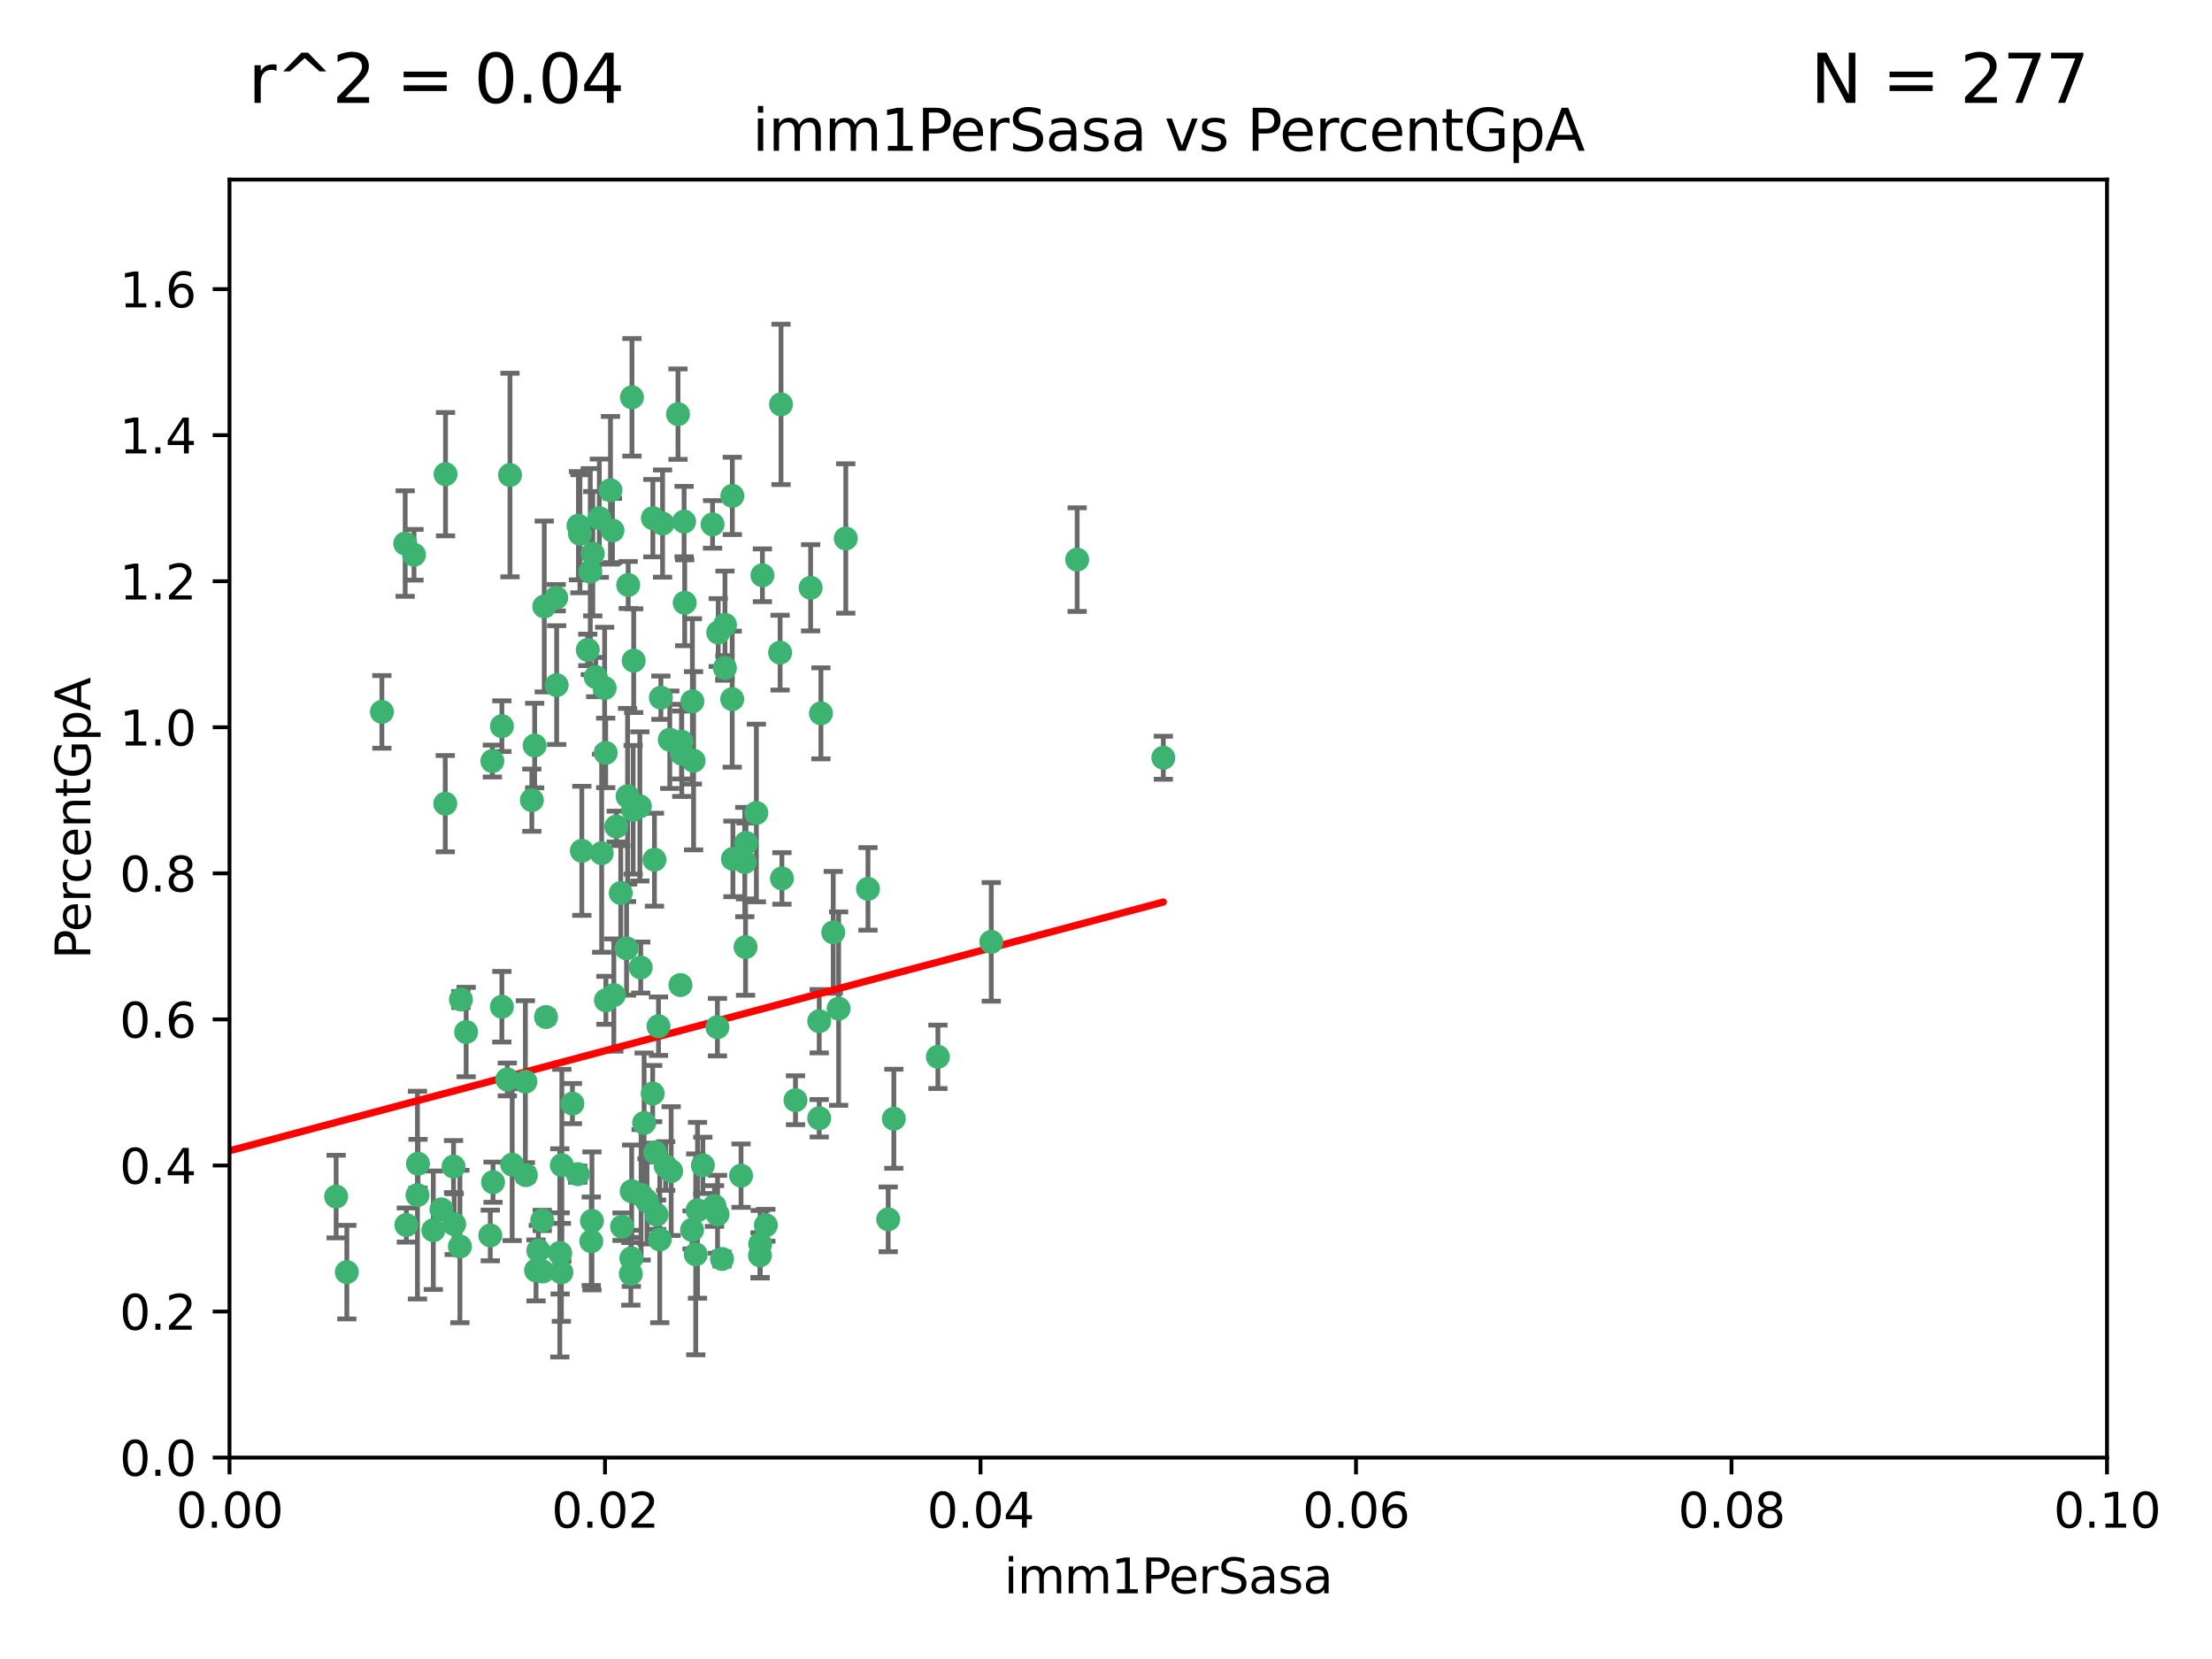<?xml version="1.0" encoding="utf-8" standalone="no"?>
<!DOCTYPE svg PUBLIC "-//W3C//DTD SVG 1.1//EN"
  "http://www.w3.org/Graphics/SVG/1.1/DTD/svg11.dtd">
<svg xmlns:xlink="http://www.w3.org/1999/xlink" width="460.8pt" height="345.6pt" viewBox="0 0 460.8 345.6" xmlns="http://www.w3.org/2000/svg" version="1.1">
 <defs>
  <style type="text/css">*{stroke-linejoin: round; stroke-linecap: butt}</style>
 </defs>
 <g id="figure_1">
  <g id="patch_1">
   <path d="M 0 345.6 
L 460.8 345.6 
L 460.8 0 
L 0 0 
z
" style="fill: #ffffff"/>
  </g>
  <g id="axes_1">
   <g id="patch_2">
    <path d="M 47.81 303.64 
L 438.93 303.64 
L 438.93 37.411 
L 47.81 37.411 
z
" style="fill: #ffffff"/>
   </g>
   <g id="PathCollection_1">
    <defs>
     <path id="meff504f002" d="M 0 1.118 
C 0.297 1.118 0.581 1 0.791 0.791 
C 1 0.581 1.118 0.297 1.118 0 
C 1.118 -0.297 1 -0.581 0.791 -0.791 
C 0.581 -1 0.297 -1.118 0 -1.118 
C -0.297 -1.118 -0.581 -1 -0.791 -0.791 
C -1 -0.581 -1.118 -0.297 -1.118 0 
C -1.118 0.297 -1 0.581 -0.791 0.791 
C -0.581 1 -0.297 1.118 0 1.118 
z
" style="stroke: #3cb371"/>
    </defs>
    <g clip-path="url(#p8bfdeedfad)">
     <use xlink:href="#meff504f002" x="86.246" y="115.568" style="fill: #3cb371; stroke: #3cb371"/>
     <use xlink:href="#meff504f002" x="84.409" y="113.232" style="fill: #3cb371; stroke: #3cb371"/>
     <use xlink:href="#meff504f002" x="136.002" y="107.943" style="fill: #3cb371; stroke: #3cb371"/>
     <use xlink:href="#meff504f002" x="92.809" y="98.781" style="fill: #3cb371; stroke: #3cb371"/>
     <use xlink:href="#meff504f002" x="149.618" y="131.77" style="fill: #3cb371; stroke: #3cb371"/>
     <use xlink:href="#meff504f002" x="113.381" y="126.342" style="fill: #3cb371; stroke: #3cb371"/>
     <use xlink:href="#meff504f002" x="122.967" y="119.082" style="fill: #3cb371; stroke: #3cb371"/>
     <use xlink:href="#meff504f002" x="125.956" y="143.336" style="fill: #3cb371; stroke: #3cb371"/>
     <use xlink:href="#meff504f002" x="104.553" y="151.274" style="fill: #3cb371; stroke: #3cb371"/>
     <use xlink:href="#meff504f002" x="157.565" y="169.36" style="fill: #3cb371; stroke: #3cb371"/>
     <use xlink:href="#meff504f002" x="120.499" y="109.513" style="fill: #3cb371; stroke: #3cb371"/>
     <use xlink:href="#meff504f002" x="94.614" y="255.013" style="fill: #3cb371; stroke: #3cb371"/>
     <use xlink:href="#meff504f002" x="124.099" y="141.043" style="fill: #3cb371; stroke: #3cb371"/>
     <use xlink:href="#meff504f002" x="110.793" y="166.685" style="fill: #3cb371; stroke: #3cb371"/>
     <use xlink:href="#meff504f002" x="125.338" y="177.737" style="fill: #3cb371; stroke: #3cb371"/>
     <use xlink:href="#meff504f002" x="115.875" y="124.513" style="fill: #3cb371; stroke: #3cb371"/>
     <use xlink:href="#meff504f002" x="122.442" y="135.386" style="fill: #3cb371; stroke: #3cb371"/>
     <use xlink:href="#meff504f002" x="106.242" y="98.955" style="fill: #3cb371; stroke: #3cb371"/>
     <use xlink:href="#meff504f002" x="132.012" y="137.629" style="fill: #3cb371; stroke: #3cb371"/>
     <use xlink:href="#meff504f002" x="113.744" y="211.864" style="fill: #3cb371; stroke: #3cb371"/>
     <use xlink:href="#meff504f002" x="171.014" y="148.602" style="fill: #3cb371; stroke: #3cb371"/>
     <use xlink:href="#meff504f002" x="124.854" y="107.949" style="fill: #3cb371; stroke: #3cb371"/>
     <use xlink:href="#meff504f002" x="92.757" y="167.417" style="fill: #3cb371; stroke: #3cb371"/>
     <use xlink:href="#meff504f002" x="130.866" y="121.859" style="fill: #3cb371; stroke: #3cb371"/>
     <use xlink:href="#meff504f002" x="141.24" y="86.272" style="fill: #3cb371; stroke: #3cb371"/>
     <use xlink:href="#meff504f002" x="91.95" y="251.935" style="fill: #3cb371; stroke: #3cb371"/>
     <use xlink:href="#meff504f002" x="133.296" y="167.984" style="fill: #3cb371; stroke: #3cb371"/>
     <use xlink:href="#meff504f002" x="168.868" y="122.444" style="fill: #3cb371; stroke: #3cb371"/>
     <use xlink:href="#meff504f002" x="123.484" y="115.347" style="fill: #3cb371; stroke: #3cb371"/>
     <use xlink:href="#meff504f002" x="127.585" y="110.514" style="fill: #3cb371; stroke: #3cb371"/>
     <use xlink:href="#meff504f002" x="127.176" y="102.13" style="fill: #3cb371; stroke: #3cb371"/>
     <use xlink:href="#meff504f002" x="142.03" y="157.016" style="fill: #3cb371; stroke: #3cb371"/>
     <use xlink:href="#meff504f002" x="148.437" y="109.239" style="fill: #3cb371; stroke: #3cb371"/>
     <use xlink:href="#meff504f002" x="105.685" y="224.865" style="fill: #3cb371; stroke: #3cb371"/>
     <use xlink:href="#meff504f002" x="144.485" y="158.478" style="fill: #3cb371; stroke: #3cb371"/>
     <use xlink:href="#meff504f002" x="130.736" y="165.873" style="fill: #3cb371; stroke: #3cb371"/>
     <use xlink:href="#meff504f002" x="96.012" y="208.215" style="fill: #3cb371; stroke: #3cb371"/>
     <use xlink:href="#meff504f002" x="137.67" y="145.341" style="fill: #3cb371; stroke: #3cb371"/>
     <use xlink:href="#meff504f002" x="149.45" y="213.979" style="fill: #3cb371; stroke: #3cb371"/>
     <use xlink:href="#meff504f002" x="123.171" y="258.579" style="fill: #3cb371; stroke: #3cb371"/>
     <use xlink:href="#meff504f002" x="127.872" y="207.286" style="fill: #3cb371; stroke: #3cb371"/>
     <use xlink:href="#meff504f002" x="138.026" y="109.065" style="fill: #3cb371; stroke: #3cb371"/>
     <use xlink:href="#meff504f002" x="142.635" y="125.569" style="fill: #3cb371; stroke: #3cb371"/>
     <use xlink:href="#meff504f002" x="139.529" y="154.097" style="fill: #3cb371; stroke: #3cb371"/>
     <use xlink:href="#meff504f002" x="152.681" y="178.926" style="fill: #3cb371; stroke: #3cb371"/>
     <use xlink:href="#meff504f002" x="136.335" y="179.092" style="fill: #3cb371; stroke: #3cb371"/>
     <use xlink:href="#meff504f002" x="120.813" y="111.192" style="fill: #3cb371; stroke: #3cb371"/>
     <use xlink:href="#meff504f002" x="158.825" y="119.843" style="fill: #3cb371; stroke: #3cb371"/>
     <use xlink:href="#meff504f002" x="115.962" y="142.72" style="fill: #3cb371; stroke: #3cb371"/>
     <use xlink:href="#meff504f002" x="151.029" y="130.173" style="fill: #3cb371; stroke: #3cb371"/>
     <use xlink:href="#meff504f002" x="102.566" y="158.542" style="fill: #3cb371; stroke: #3cb371"/>
     <use xlink:href="#meff504f002" x="152.533" y="145.644" style="fill: #3cb371; stroke: #3cb371"/>
     <use xlink:href="#meff504f002" x="130.521" y="197.559" style="fill: #3cb371; stroke: #3cb371"/>
     <use xlink:href="#meff504f002" x="141.979" y="154.498" style="fill: #3cb371; stroke: #3cb371"/>
     <use xlink:href="#meff504f002" x="133.558" y="248.904" style="fill: #3cb371; stroke: #3cb371"/>
     <use xlink:href="#meff504f002" x="137.177" y="213.781" style="fill: #3cb371; stroke: #3cb371"/>
     <use xlink:href="#meff504f002" x="131.646" y="82.766" style="fill: #3cb371; stroke: #3cb371"/>
     <use xlink:href="#meff504f002" x="138.667" y="242.905" style="fill: #3cb371; stroke: #3cb371"/>
     <use xlink:href="#meff504f002" x="155.312" y="197.293" style="fill: #3cb371; stroke: #3cb371"/>
     <use xlink:href="#meff504f002" x="152.557" y="103.302" style="fill: #3cb371; stroke: #3cb371"/>
     <use xlink:href="#meff504f002" x="144.236" y="146.106" style="fill: #3cb371; stroke: #3cb371"/>
     <use xlink:href="#meff504f002" x="137.441" y="258.206" style="fill: #3cb371; stroke: #3cb371"/>
     <use xlink:href="#meff504f002" x="102.137" y="257.366" style="fill: #3cb371; stroke: #3cb371"/>
     <use xlink:href="#meff504f002" x="148.837" y="251.235" style="fill: #3cb371; stroke: #3cb371"/>
     <use xlink:href="#meff504f002" x="224.392" y="116.576" style="fill: #3cb371; stroke: #3cb371"/>
     <use xlink:href="#meff504f002" x="162.509" y="135.958" style="fill: #3cb371; stroke: #3cb371"/>
     <use xlink:href="#meff504f002" x="170.659" y="212.733" style="fill: #3cb371; stroke: #3cb371"/>
     <use xlink:href="#meff504f002" x="155.405" y="175.59" style="fill: #3cb371; stroke: #3cb371"/>
     <use xlink:href="#meff504f002" x="131.898" y="168.689" style="fill: #3cb371; stroke: #3cb371"/>
     <use xlink:href="#meff504f002" x="242.344" y="157.852" style="fill: #3cb371; stroke: #3cb371"/>
     <use xlink:href="#meff504f002" x="185.028" y="254.008" style="fill: #3cb371; stroke: #3cb371"/>
     <use xlink:href="#meff504f002" x="162.89" y="182.992" style="fill: #3cb371; stroke: #3cb371"/>
     <use xlink:href="#meff504f002" x="79.555" y="148.297" style="fill: #3cb371; stroke: #3cb371"/>
     <use xlink:href="#meff504f002" x="142.513" y="108.658" style="fill: #3cb371; stroke: #3cb371"/>
     <use xlink:href="#meff504f002" x="128.385" y="172.188" style="fill: #3cb371; stroke: #3cb371"/>
     <use xlink:href="#meff504f002" x="141.751" y="205.202" style="fill: #3cb371; stroke: #3cb371"/>
     <use xlink:href="#meff504f002" x="123.315" y="254.338" style="fill: #3cb371; stroke: #3cb371"/>
     <use xlink:href="#meff504f002" x="176.19" y="112.178" style="fill: #3cb371; stroke: #3cb371"/>
     <use xlink:href="#meff504f002" x="131.415" y="265.362" style="fill: #3cb371; stroke: #3cb371"/>
     <use xlink:href="#meff504f002" x="135.96" y="227.808" style="fill: #3cb371; stroke: #3cb371"/>
     <use xlink:href="#meff504f002" x="129.315" y="186.034" style="fill: #3cb371; stroke: #3cb371"/>
     <use xlink:href="#meff504f002" x="162.698" y="84.238" style="fill: #3cb371; stroke: #3cb371"/>
     <use xlink:href="#meff504f002" x="136.488" y="240.095" style="fill: #3cb371; stroke: #3cb371"/>
     <use xlink:href="#meff504f002" x="87.077" y="242.425" style="fill: #3cb371; stroke: #3cb371"/>
     <use xlink:href="#meff504f002" x="131.588" y="248.151" style="fill: #3cb371; stroke: #3cb371"/>
     <use xlink:href="#meff504f002" x="111.378" y="155.307" style="fill: #3cb371; stroke: #3cb371"/>
     <use xlink:href="#meff504f002" x="180.817" y="185.169" style="fill: #3cb371; stroke: #3cb371"/>
     <use xlink:href="#meff504f002" x="97.107" y="214.987" style="fill: #3cb371; stroke: #3cb371"/>
     <use xlink:href="#meff504f002" x="133.47" y="201.55" style="fill: #3cb371; stroke: #3cb371"/>
     <use xlink:href="#meff504f002" x="84.647" y="255.193" style="fill: #3cb371; stroke: #3cb371"/>
     <use xlink:href="#meff504f002" x="106.695" y="242.615" style="fill: #3cb371; stroke: #3cb371"/>
     <use xlink:href="#meff504f002" x="95.808" y="259.666" style="fill: #3cb371; stroke: #3cb371"/>
     <use xlink:href="#meff504f002" x="109.445" y="225.333" style="fill: #3cb371; stroke: #3cb371"/>
     <use xlink:href="#meff504f002" x="121.206" y="177.24" style="fill: #3cb371; stroke: #3cb371"/>
     <use xlink:href="#meff504f002" x="111.667" y="264.65" style="fill: #3cb371; stroke: #3cb371"/>
     <use xlink:href="#meff504f002" x="116.946" y="265.053" style="fill: #3cb371; stroke: #3cb371"/>
     <use xlink:href="#meff504f002" x="72.251" y="265.008" style="fill: #3cb371; stroke: #3cb371"/>
     <use xlink:href="#meff504f002" x="113.072" y="264.881" style="fill: #3cb371; stroke: #3cb371"/>
     <use xlink:href="#meff504f002" x="126.179" y="156.841" style="fill: #3cb371; stroke: #3cb371"/>
     <use xlink:href="#meff504f002" x="112.144" y="260.511" style="fill: #3cb371; stroke: #3cb371"/>
     <use xlink:href="#meff504f002" x="126.221" y="208.382" style="fill: #3cb371; stroke: #3cb371"/>
     <use xlink:href="#meff504f002" x="117.038" y="242.731" style="fill: #3cb371; stroke: #3cb371"/>
     <use xlink:href="#meff504f002" x="170.657" y="232.953" style="fill: #3cb371; stroke: #3cb371"/>
     <use xlink:href="#meff504f002" x="70.025" y="249.266" style="fill: #3cb371; stroke: #3cb371"/>
     <use xlink:href="#meff504f002" x="174.702" y="210.111" style="fill: #3cb371; stroke: #3cb371"/>
     <use xlink:href="#meff504f002" x="94.48" y="243.018" style="fill: #3cb371; stroke: #3cb371"/>
     <use xlink:href="#meff504f002" x="206.499" y="196.207" style="fill: #3cb371; stroke: #3cb371"/>
     <use xlink:href="#meff504f002" x="129.58" y="255.538" style="fill: #3cb371; stroke: #3cb371"/>
     <use xlink:href="#meff504f002" x="144.937" y="261.303" style="fill: #3cb371; stroke: #3cb371"/>
     <use xlink:href="#meff504f002" x="154.376" y="244.908" style="fill: #3cb371; stroke: #3cb371"/>
     <use xlink:href="#meff504f002" x="120.355" y="244.603" style="fill: #3cb371; stroke: #3cb371"/>
     <use xlink:href="#meff504f002" x="131.52" y="262.132" style="fill: #3cb371; stroke: #3cb371"/>
     <use xlink:href="#meff504f002" x="43.08" y="261.239" style="fill: #3cb371; stroke: #3cb371"/>
     <use xlink:href="#meff504f002" x="159.543" y="255.245" style="fill: #3cb371; stroke: #3cb371"/>
     <use xlink:href="#meff504f002" x="155.151" y="179.582" style="fill: #3cb371; stroke: #3cb371"/>
     <use xlink:href="#meff504f002" x="90.266" y="256.279" style="fill: #3cb371; stroke: #3cb371"/>
     <use xlink:href="#meff504f002" x="119.244" y="229.901" style="fill: #3cb371; stroke: #3cb371"/>
     <use xlink:href="#meff504f002" x="149.48" y="252.958" style="fill: #3cb371; stroke: #3cb371"/>
     <use xlink:href="#meff504f002" x="86.965" y="248.965" style="fill: #3cb371; stroke: #3cb371"/>
     <use xlink:href="#meff504f002" x="136.779" y="253.038" style="fill: #3cb371; stroke: #3cb371"/>
     <use xlink:href="#meff504f002" x="186.202" y="233.055" style="fill: #3cb371; stroke: #3cb371"/>
     <use xlink:href="#meff504f002" x="112.961" y="254.235" style="fill: #3cb371; stroke: #3cb371"/>
     <use xlink:href="#meff504f002" x="145.307" y="252.124" style="fill: #3cb371; stroke: #3cb371"/>
     <use xlink:href="#meff504f002" x="151.002" y="139.145" style="fill: #3cb371; stroke: #3cb371"/>
     <use xlink:href="#meff504f002" x="109.546" y="244.8" style="fill: #3cb371; stroke: #3cb371"/>
     <use xlink:href="#meff504f002" x="102.707" y="246.271" style="fill: #3cb371; stroke: #3cb371"/>
     <use xlink:href="#meff504f002" x="144.167" y="256.212" style="fill: #3cb371; stroke: #3cb371"/>
     <use xlink:href="#meff504f002" x="116.69" y="261.105" style="fill: #3cb371; stroke: #3cb371"/>
     <use xlink:href="#meff504f002" x="165.716" y="229.195" style="fill: #3cb371; stroke: #3cb371"/>
     <use xlink:href="#meff504f002" x="150.41" y="262.275" style="fill: #3cb371; stroke: #3cb371"/>
     <use xlink:href="#meff504f002" x="116.622" y="260.998" style="fill: #3cb371; stroke: #3cb371"/>
     <use xlink:href="#meff504f002" x="104.549" y="209.723" style="fill: #3cb371; stroke: #3cb371"/>
     <use xlink:href="#meff504f002" x="146.417" y="242.769" style="fill: #3cb371; stroke: #3cb371"/>
     <use xlink:href="#meff504f002" x="173.578" y="194.231" style="fill: #3cb371; stroke: #3cb371"/>
     <use xlink:href="#meff504f002" x="158.318" y="261.516" style="fill: #3cb371; stroke: #3cb371"/>
     <use xlink:href="#meff504f002" x="139.814" y="243.962" style="fill: #3cb371; stroke: #3cb371"/>
     <use xlink:href="#meff504f002" x="134.79" y="250.263" style="fill: #3cb371; stroke: #3cb371"/>
     <use xlink:href="#meff504f002" x="158.364" y="259.143" style="fill: #3cb371; stroke: #3cb371"/>
     <use xlink:href="#meff504f002" x="195.381" y="220.154" style="fill: #3cb371; stroke: #3cb371"/>
     <use xlink:href="#meff504f002" x="134.18" y="233.936" style="fill: #3cb371; stroke: #3cb371"/>
    </g>
   </g>
   <g id="matplotlib.axis_1">
    <g id="xtick_1">
     <g id="line2d_1">
      <defs>
       <path id="mf02102f6cf" d="M 0 0 
L 0 3.5 
" style="stroke: #000000; stroke-width: 0.8"/>
      </defs>
      <g>
       <use xlink:href="#mf02102f6cf" x="47.81" y="303.64" style="stroke: #000000; stroke-width: 0.8"/>
      </g>
     </g>
     <g id="text_1">
      <!-- 0.00 -->
      <g transform="translate(36.677 318.238)scale(0.1 -0.1)">
       <defs>
        <path id="DejaVuSans-30" d="M 2034 4250 
Q 1547 4250 1301 3770 
Q 1056 3291 1056 2328 
Q 1056 1369 1301 889 
Q 1547 409 2034 409 
Q 2525 409 2770 889 
Q 3016 1369 3016 2328 
Q 3016 3291 2770 3770 
Q 2525 4250 2034 4250 
z
M 2034 4750 
Q 2819 4750 3233 4129 
Q 3647 3509 3647 2328 
Q 3647 1150 3233 529 
Q 2819 -91 2034 -91 
Q 1250 -91 836 529 
Q 422 1150 422 2328 
Q 422 3509 836 4129 
Q 1250 4750 2034 4750 
z
" transform="scale(0.016)"/>
        <path id="DejaVuSans-2e" d="M 684 794 
L 1344 794 
L 1344 0 
L 684 0 
L 684 794 
z
" transform="scale(0.016)"/>
       </defs>
       <use xlink:href="#DejaVuSans-30"/>
       <use xlink:href="#DejaVuSans-2e" x="63.623"/>
       <use xlink:href="#DejaVuSans-30" x="95.41"/>
       <use xlink:href="#DejaVuSans-30" x="159.033"/>
      </g>
     </g>
    </g>
    <g id="xtick_2">
     <g id="line2d_2">
      <g>
       <use xlink:href="#mf02102f6cf" x="126.034" y="303.64" style="stroke: #000000; stroke-width: 0.8"/>
      </g>
     </g>
     <g id="text_2">
      <!-- 0.02 -->
      <g transform="translate(114.901 318.238)scale(0.1 -0.1)">
       <defs>
        <path id="DejaVuSans-32" d="M 1228 531 
L 3431 531 
L 3431 0 
L 469 0 
L 469 531 
Q 828 903 1448 1529 
Q 2069 2156 2228 2338 
Q 2531 2678 2651 2914 
Q 2772 3150 2772 3378 
Q 2772 3750 2511 3984 
Q 2250 4219 1831 4219 
Q 1534 4219 1204 4116 
Q 875 4013 500 3803 
L 500 4441 
Q 881 4594 1212 4672 
Q 1544 4750 1819 4750 
Q 2544 4750 2975 4387 
Q 3406 4025 3406 3419 
Q 3406 3131 3298 2873 
Q 3191 2616 2906 2266 
Q 2828 2175 2409 1742 
Q 1991 1309 1228 531 
z
" transform="scale(0.016)"/>
       </defs>
       <use xlink:href="#DejaVuSans-30"/>
       <use xlink:href="#DejaVuSans-2e" x="63.623"/>
       <use xlink:href="#DejaVuSans-30" x="95.41"/>
       <use xlink:href="#DejaVuSans-32" x="159.033"/>
      </g>
     </g>
    </g>
    <g id="xtick_3">
     <g id="line2d_3">
      <g>
       <use xlink:href="#mf02102f6cf" x="204.258" y="303.64" style="stroke: #000000; stroke-width: 0.8"/>
      </g>
     </g>
     <g id="text_3">
      <!-- 0.04 -->
      <g transform="translate(193.125 318.238)scale(0.1 -0.1)">
       <defs>
        <path id="DejaVuSans-34" d="M 2419 4116 
L 825 1625 
L 2419 1625 
L 2419 4116 
z
M 2253 4666 
L 3047 4666 
L 3047 1625 
L 3713 1625 
L 3713 1100 
L 3047 1100 
L 3047 0 
L 2419 0 
L 2419 1100 
L 313 1100 
L 313 1709 
L 2253 4666 
z
" transform="scale(0.016)"/>
       </defs>
       <use xlink:href="#DejaVuSans-30"/>
       <use xlink:href="#DejaVuSans-2e" x="63.623"/>
       <use xlink:href="#DejaVuSans-30" x="95.41"/>
       <use xlink:href="#DejaVuSans-34" x="159.033"/>
      </g>
     </g>
    </g>
    <g id="xtick_4">
     <g id="line2d_4">
      <g>
       <use xlink:href="#mf02102f6cf" x="282.482" y="303.64" style="stroke: #000000; stroke-width: 0.8"/>
      </g>
     </g>
     <g id="text_4">
      <!-- 0.06 -->
      <g transform="translate(271.349 318.238)scale(0.1 -0.1)">
       <defs>
        <path id="DejaVuSans-36" d="M 2113 2584 
Q 1688 2584 1439 2293 
Q 1191 2003 1191 1497 
Q 1191 994 1439 701 
Q 1688 409 2113 409 
Q 2538 409 2786 701 
Q 3034 994 3034 1497 
Q 3034 2003 2786 2293 
Q 2538 2584 2113 2584 
z
M 3366 4563 
L 3366 3988 
Q 3128 4100 2886 4159 
Q 2644 4219 2406 4219 
Q 1781 4219 1451 3797 
Q 1122 3375 1075 2522 
Q 1259 2794 1537 2939 
Q 1816 3084 2150 3084 
Q 2853 3084 3261 2657 
Q 3669 2231 3669 1497 
Q 3669 778 3244 343 
Q 2819 -91 2113 -91 
Q 1303 -91 875 529 
Q 447 1150 447 2328 
Q 447 3434 972 4092 
Q 1497 4750 2381 4750 
Q 2619 4750 2861 4703 
Q 3103 4656 3366 4563 
z
" transform="scale(0.016)"/>
       </defs>
       <use xlink:href="#DejaVuSans-30"/>
       <use xlink:href="#DejaVuSans-2e" x="63.623"/>
       <use xlink:href="#DejaVuSans-30" x="95.41"/>
       <use xlink:href="#DejaVuSans-36" x="159.033"/>
      </g>
     </g>
    </g>
    <g id="xtick_5">
     <g id="line2d_5">
      <g>
       <use xlink:href="#mf02102f6cf" x="360.706" y="303.64" style="stroke: #000000; stroke-width: 0.8"/>
      </g>
     </g>
     <g id="text_5">
      <!-- 0.08 -->
      <g transform="translate(349.573 318.238)scale(0.1 -0.1)">
       <defs>
        <path id="DejaVuSans-38" d="M 2034 2216 
Q 1584 2216 1326 1975 
Q 1069 1734 1069 1313 
Q 1069 891 1326 650 
Q 1584 409 2034 409 
Q 2484 409 2743 651 
Q 3003 894 3003 1313 
Q 3003 1734 2745 1975 
Q 2488 2216 2034 2216 
z
M 1403 2484 
Q 997 2584 770 2862 
Q 544 3141 544 3541 
Q 544 4100 942 4425 
Q 1341 4750 2034 4750 
Q 2731 4750 3128 4425 
Q 3525 4100 3525 3541 
Q 3525 3141 3298 2862 
Q 3072 2584 2669 2484 
Q 3125 2378 3379 2068 
Q 3634 1759 3634 1313 
Q 3634 634 3220 271 
Q 2806 -91 2034 -91 
Q 1263 -91 848 271 
Q 434 634 434 1313 
Q 434 1759 690 2068 
Q 947 2378 1403 2484 
z
M 1172 3481 
Q 1172 3119 1398 2916 
Q 1625 2713 2034 2713 
Q 2441 2713 2670 2916 
Q 2900 3119 2900 3481 
Q 2900 3844 2670 4047 
Q 2441 4250 2034 4250 
Q 1625 4250 1398 4047 
Q 1172 3844 1172 3481 
z
" transform="scale(0.016)"/>
       </defs>
       <use xlink:href="#DejaVuSans-30"/>
       <use xlink:href="#DejaVuSans-2e" x="63.623"/>
       <use xlink:href="#DejaVuSans-30" x="95.41"/>
       <use xlink:href="#DejaVuSans-38" x="159.033"/>
      </g>
     </g>
    </g>
    <g id="xtick_6">
     <g id="line2d_6">
      <g>
       <use xlink:href="#mf02102f6cf" x="438.93" y="303.64" style="stroke: #000000; stroke-width: 0.8"/>
      </g>
     </g>
     <g id="text_6">
      <!-- 0.10 -->
      <g transform="translate(427.797 318.238)scale(0.1 -0.1)">
       <defs>
        <path id="DejaVuSans-31" d="M 794 531 
L 1825 531 
L 1825 4091 
L 703 3866 
L 703 4441 
L 1819 4666 
L 2450 4666 
L 2450 531 
L 3481 531 
L 3481 0 
L 794 0 
L 794 531 
z
" transform="scale(0.016)"/>
       </defs>
       <use xlink:href="#DejaVuSans-30"/>
       <use xlink:href="#DejaVuSans-2e" x="63.623"/>
       <use xlink:href="#DejaVuSans-31" x="95.41"/>
       <use xlink:href="#DejaVuSans-30" x="159.033"/>
      </g>
     </g>
    </g>
    <g id="text_7">
     <!-- imm1PerSasa -->
     <g transform="translate(209.186 331.917)scale(0.1 -0.1)">
      <defs>
       <path id="DejaVuSans-69" d="M 603 3500 
L 1178 3500 
L 1178 0 
L 603 0 
L 603 3500 
z
M 603 4863 
L 1178 4863 
L 1178 4134 
L 603 4134 
L 603 4863 
z
" transform="scale(0.016)"/>
       <path id="DejaVuSans-6d" d="M 3328 2828 
Q 3544 3216 3844 3400 
Q 4144 3584 4550 3584 
Q 5097 3584 5394 3201 
Q 5691 2819 5691 2113 
L 5691 0 
L 5113 0 
L 5113 2094 
Q 5113 2597 4934 2840 
Q 4756 3084 4391 3084 
Q 3944 3084 3684 2787 
Q 3425 2491 3425 1978 
L 3425 0 
L 2847 0 
L 2847 2094 
Q 2847 2600 2669 2842 
Q 2491 3084 2119 3084 
Q 1678 3084 1418 2786 
Q 1159 2488 1159 1978 
L 1159 0 
L 581 0 
L 581 3500 
L 1159 3500 
L 1159 2956 
Q 1356 3278 1631 3431 
Q 1906 3584 2284 3584 
Q 2666 3584 2933 3390 
Q 3200 3197 3328 2828 
z
" transform="scale(0.016)"/>
       <path id="DejaVuSans-50" d="M 1259 4147 
L 1259 2394 
L 2053 2394 
Q 2494 2394 2734 2622 
Q 2975 2850 2975 3272 
Q 2975 3691 2734 3919 
Q 2494 4147 2053 4147 
L 1259 4147 
z
M 628 4666 
L 2053 4666 
Q 2838 4666 3239 4311 
Q 3641 3956 3641 3272 
Q 3641 2581 3239 2228 
Q 2838 1875 2053 1875 
L 1259 1875 
L 1259 0 
L 628 0 
L 628 4666 
z
" transform="scale(0.016)"/>
       <path id="DejaVuSans-65" d="M 3597 1894 
L 3597 1613 
L 953 1613 
Q 991 1019 1311 708 
Q 1631 397 2203 397 
Q 2534 397 2845 478 
Q 3156 559 3463 722 
L 3463 178 
Q 3153 47 2828 -22 
Q 2503 -91 2169 -91 
Q 1331 -91 842 396 
Q 353 884 353 1716 
Q 353 2575 817 3079 
Q 1281 3584 2069 3584 
Q 2775 3584 3186 3129 
Q 3597 2675 3597 1894 
z
M 3022 2063 
Q 3016 2534 2758 2815 
Q 2500 3097 2075 3097 
Q 1594 3097 1305 2825 
Q 1016 2553 972 2059 
L 3022 2063 
z
" transform="scale(0.016)"/>
       <path id="DejaVuSans-72" d="M 2631 2963 
Q 2534 3019 2420 3045 
Q 2306 3072 2169 3072 
Q 1681 3072 1420 2755 
Q 1159 2438 1159 1844 
L 1159 0 
L 581 0 
L 581 3500 
L 1159 3500 
L 1159 2956 
Q 1341 3275 1631 3429 
Q 1922 3584 2338 3584 
Q 2397 3584 2469 3576 
Q 2541 3569 2628 3553 
L 2631 2963 
z
" transform="scale(0.016)"/>
       <path id="DejaVuSans-53" d="M 3425 4513 
L 3425 3897 
Q 3066 4069 2747 4153 
Q 2428 4238 2131 4238 
Q 1616 4238 1336 4038 
Q 1056 3838 1056 3469 
Q 1056 3159 1242 3001 
Q 1428 2844 1947 2747 
L 2328 2669 
Q 3034 2534 3370 2195 
Q 3706 1856 3706 1288 
Q 3706 609 3251 259 
Q 2797 -91 1919 -91 
Q 1588 -91 1214 -16 
Q 841 59 441 206 
L 441 856 
Q 825 641 1194 531 
Q 1563 422 1919 422 
Q 2459 422 2753 634 
Q 3047 847 3047 1241 
Q 3047 1584 2836 1778 
Q 2625 1972 2144 2069 
L 1759 2144 
Q 1053 2284 737 2584 
Q 422 2884 422 3419 
Q 422 4038 858 4394 
Q 1294 4750 2059 4750 
Q 2388 4750 2728 4690 
Q 3069 4631 3425 4513 
z
" transform="scale(0.016)"/>
       <path id="DejaVuSans-61" d="M 2194 1759 
Q 1497 1759 1228 1600 
Q 959 1441 959 1056 
Q 959 750 1161 570 
Q 1363 391 1709 391 
Q 2188 391 2477 730 
Q 2766 1069 2766 1631 
L 2766 1759 
L 2194 1759 
z
M 3341 1997 
L 3341 0 
L 2766 0 
L 2766 531 
Q 2569 213 2275 61 
Q 1981 -91 1556 -91 
Q 1019 -91 701 211 
Q 384 513 384 1019 
Q 384 1609 779 1909 
Q 1175 2209 1959 2209 
L 2766 2209 
L 2766 2266 
Q 2766 2663 2505 2880 
Q 2244 3097 1772 3097 
Q 1472 3097 1187 3025 
Q 903 2953 641 2809 
L 641 3341 
Q 956 3463 1253 3523 
Q 1550 3584 1831 3584 
Q 2591 3584 2966 3190 
Q 3341 2797 3341 1997 
z
" transform="scale(0.016)"/>
       <path id="DejaVuSans-73" d="M 2834 3397 
L 2834 2853 
Q 2591 2978 2328 3040 
Q 2066 3103 1784 3103 
Q 1356 3103 1142 2972 
Q 928 2841 928 2578 
Q 928 2378 1081 2264 
Q 1234 2150 1697 2047 
L 1894 2003 
Q 2506 1872 2764 1633 
Q 3022 1394 3022 966 
Q 3022 478 2636 193 
Q 2250 -91 1575 -91 
Q 1294 -91 989 -36 
Q 684 19 347 128 
L 347 722 
Q 666 556 975 473 
Q 1284 391 1588 391 
Q 1994 391 2212 530 
Q 2431 669 2431 922 
Q 2431 1156 2273 1281 
Q 2116 1406 1581 1522 
L 1381 1569 
Q 847 1681 609 1914 
Q 372 2147 372 2553 
Q 372 3047 722 3315 
Q 1072 3584 1716 3584 
Q 2034 3584 2315 3537 
Q 2597 3491 2834 3397 
z
" transform="scale(0.016)"/>
      </defs>
      <use xlink:href="#DejaVuSans-69"/>
      <use xlink:href="#DejaVuSans-6d" x="27.783"/>
      <use xlink:href="#DejaVuSans-6d" x="125.195"/>
      <use xlink:href="#DejaVuSans-31" x="222.607"/>
      <use xlink:href="#DejaVuSans-50" x="286.23"/>
      <use xlink:href="#DejaVuSans-65" x="342.908"/>
      <use xlink:href="#DejaVuSans-72" x="404.432"/>
      <use xlink:href="#DejaVuSans-53" x="445.545"/>
      <use xlink:href="#DejaVuSans-61" x="509.021"/>
      <use xlink:href="#DejaVuSans-73" x="570.301"/>
      <use xlink:href="#DejaVuSans-61" x="622.4"/>
     </g>
    </g>
   </g>
   <g id="matplotlib.axis_2">
    <g id="ytick_1">
     <g id="line2d_7">
      <defs>
       <path id="md5dc4d1543" d="M 0 0 
L -3.5 0 
" style="stroke: #000000; stroke-width: 0.8"/>
      </defs>
      <g>
       <use xlink:href="#md5dc4d1543" x="47.81" y="303.64" style="stroke: #000000; stroke-width: 0.8"/>
      </g>
     </g>
     <g id="text_8">
      <!-- 0.0 -->
      <g transform="translate(24.907 307.439)scale(0.1 -0.1)">
       <use xlink:href="#DejaVuSans-30"/>
       <use xlink:href="#DejaVuSans-2e" x="63.623"/>
       <use xlink:href="#DejaVuSans-30" x="95.41"/>
      </g>
     </g>
    </g>
    <g id="ytick_2">
     <g id="line2d_8">
      <g>
       <use xlink:href="#md5dc4d1543" x="47.81" y="273.214" style="stroke: #000000; stroke-width: 0.8"/>
      </g>
     </g>
     <g id="text_9">
      <!-- 0.2 -->
      <g transform="translate(24.907 277.013)scale(0.1 -0.1)">
       <use xlink:href="#DejaVuSans-30"/>
       <use xlink:href="#DejaVuSans-2e" x="63.623"/>
       <use xlink:href="#DejaVuSans-32" x="95.41"/>
      </g>
     </g>
    </g>
    <g id="ytick_3">
     <g id="line2d_9">
      <g>
       <use xlink:href="#md5dc4d1543" x="47.81" y="242.788" style="stroke: #000000; stroke-width: 0.8"/>
      </g>
     </g>
     <g id="text_10">
      <!-- 0.4 -->
      <g transform="translate(24.907 246.587)scale(0.1 -0.1)">
       <use xlink:href="#DejaVuSans-30"/>
       <use xlink:href="#DejaVuSans-2e" x="63.623"/>
       <use xlink:href="#DejaVuSans-34" x="95.41"/>
      </g>
     </g>
    </g>
    <g id="ytick_4">
     <g id="line2d_10">
      <g>
       <use xlink:href="#md5dc4d1543" x="47.81" y="212.362" style="stroke: #000000; stroke-width: 0.8"/>
      </g>
     </g>
     <g id="text_11">
      <!-- 0.6 -->
      <g transform="translate(24.907 216.161)scale(0.1 -0.1)">
       <use xlink:href="#DejaVuSans-30"/>
       <use xlink:href="#DejaVuSans-2e" x="63.623"/>
       <use xlink:href="#DejaVuSans-36" x="95.41"/>
      </g>
     </g>
    </g>
    <g id="ytick_5">
     <g id="line2d_11">
      <g>
       <use xlink:href="#md5dc4d1543" x="47.81" y="181.935" style="stroke: #000000; stroke-width: 0.8"/>
      </g>
     </g>
     <g id="text_12">
      <!-- 0.8 -->
      <g transform="translate(24.907 185.735)scale(0.1 -0.1)">
       <use xlink:href="#DejaVuSans-30"/>
       <use xlink:href="#DejaVuSans-2e" x="63.623"/>
       <use xlink:href="#DejaVuSans-38" x="95.41"/>
      </g>
     </g>
    </g>
    <g id="ytick_6">
     <g id="line2d_12">
      <g>
       <use xlink:href="#md5dc4d1543" x="47.81" y="151.509" style="stroke: #000000; stroke-width: 0.8"/>
      </g>
     </g>
     <g id="text_13">
      <!-- 1.0 -->
      <g transform="translate(24.907 155.308)scale(0.1 -0.1)">
       <use xlink:href="#DejaVuSans-31"/>
       <use xlink:href="#DejaVuSans-2e" x="63.623"/>
       <use xlink:href="#DejaVuSans-30" x="95.41"/>
      </g>
     </g>
    </g>
    <g id="ytick_7">
     <g id="line2d_13">
      <g>
       <use xlink:href="#md5dc4d1543" x="47.81" y="121.083" style="stroke: #000000; stroke-width: 0.8"/>
      </g>
     </g>
     <g id="text_14">
      <!-- 1.2 -->
      <g transform="translate(24.907 124.882)scale(0.1 -0.1)">
       <use xlink:href="#DejaVuSans-31"/>
       <use xlink:href="#DejaVuSans-2e" x="63.623"/>
       <use xlink:href="#DejaVuSans-32" x="95.41"/>
      </g>
     </g>
    </g>
    <g id="ytick_8">
     <g id="line2d_14">
      <g>
       <use xlink:href="#md5dc4d1543" x="47.81" y="90.657" style="stroke: #000000; stroke-width: 0.8"/>
      </g>
     </g>
     <g id="text_15">
      <!-- 1.4 -->
      <g transform="translate(24.907 94.456)scale(0.1 -0.1)">
       <use xlink:href="#DejaVuSans-31"/>
       <use xlink:href="#DejaVuSans-2e" x="63.623"/>
       <use xlink:href="#DejaVuSans-34" x="95.41"/>
      </g>
     </g>
    </g>
    <g id="ytick_9">
     <g id="line2d_15">
      <g>
       <use xlink:href="#md5dc4d1543" x="47.81" y="60.231" style="stroke: #000000; stroke-width: 0.8"/>
      </g>
     </g>
     <g id="text_16">
      <!-- 1.6 -->
      <g transform="translate(24.907 64.03)scale(0.1 -0.1)">
       <use xlink:href="#DejaVuSans-31"/>
       <use xlink:href="#DejaVuSans-2e" x="63.623"/>
       <use xlink:href="#DejaVuSans-36" x="95.41"/>
      </g>
     </g>
    </g>
    <g id="text_17">
     <!-- PercentGpA -->
     <g transform="translate(18.827 199.802)rotate(-90)scale(0.1 -0.1)">
      <defs>
       <path id="DejaVuSans-63" d="M 3122 3366 
L 3122 2828 
Q 2878 2963 2633 3030 
Q 2388 3097 2138 3097 
Q 1578 3097 1268 2742 
Q 959 2388 959 1747 
Q 959 1106 1268 751 
Q 1578 397 2138 397 
Q 2388 397 2633 464 
Q 2878 531 3122 666 
L 3122 134 
Q 2881 22 2623 -34 
Q 2366 -91 2075 -91 
Q 1284 -91 818 406 
Q 353 903 353 1747 
Q 353 2603 823 3093 
Q 1294 3584 2113 3584 
Q 2378 3584 2631 3529 
Q 2884 3475 3122 3366 
z
" transform="scale(0.016)"/>
       <path id="DejaVuSans-6e" d="M 3513 2113 
L 3513 0 
L 2938 0 
L 2938 2094 
Q 2938 2591 2744 2837 
Q 2550 3084 2163 3084 
Q 1697 3084 1428 2787 
Q 1159 2491 1159 1978 
L 1159 0 
L 581 0 
L 581 3500 
L 1159 3500 
L 1159 2956 
Q 1366 3272 1645 3428 
Q 1925 3584 2291 3584 
Q 2894 3584 3203 3211 
Q 3513 2838 3513 2113 
z
" transform="scale(0.016)"/>
       <path id="DejaVuSans-74" d="M 1172 4494 
L 1172 3500 
L 2356 3500 
L 2356 3053 
L 1172 3053 
L 1172 1153 
Q 1172 725 1289 603 
Q 1406 481 1766 481 
L 2356 481 
L 2356 0 
L 1766 0 
Q 1100 0 847 248 
Q 594 497 594 1153 
L 594 3053 
L 172 3053 
L 172 3500 
L 594 3500 
L 594 4494 
L 1172 4494 
z
" transform="scale(0.016)"/>
       <path id="DejaVuSans-47" d="M 3809 666 
L 3809 1919 
L 2778 1919 
L 2778 2438 
L 4434 2438 
L 4434 434 
Q 4069 175 3628 42 
Q 3188 -91 2688 -91 
Q 1594 -91 976 548 
Q 359 1188 359 2328 
Q 359 3472 976 4111 
Q 1594 4750 2688 4750 
Q 3144 4750 3555 4637 
Q 3966 4525 4313 4306 
L 4313 3634 
Q 3963 3931 3569 4081 
Q 3175 4231 2741 4231 
Q 1884 4231 1454 3753 
Q 1025 3275 1025 2328 
Q 1025 1384 1454 906 
Q 1884 428 2741 428 
Q 3075 428 3337 486 
Q 3600 544 3809 666 
z
" transform="scale(0.016)"/>
       <path id="DejaVuSans-70" d="M 1159 525 
L 1159 -1331 
L 581 -1331 
L 581 3500 
L 1159 3500 
L 1159 2969 
Q 1341 3281 1617 3432 
Q 1894 3584 2278 3584 
Q 2916 3584 3314 3078 
Q 3713 2572 3713 1747 
Q 3713 922 3314 415 
Q 2916 -91 2278 -91 
Q 1894 -91 1617 61 
Q 1341 213 1159 525 
z
M 3116 1747 
Q 3116 2381 2855 2742 
Q 2594 3103 2138 3103 
Q 1681 3103 1420 2742 
Q 1159 2381 1159 1747 
Q 1159 1113 1420 752 
Q 1681 391 2138 391 
Q 2594 391 2855 752 
Q 3116 1113 3116 1747 
z
" transform="scale(0.016)"/>
       <path id="DejaVuSans-41" d="M 2188 4044 
L 1331 1722 
L 3047 1722 
L 2188 4044 
z
M 1831 4666 
L 2547 4666 
L 4325 0 
L 3669 0 
L 3244 1197 
L 1141 1197 
L 716 0 
L 50 0 
L 1831 4666 
z
" transform="scale(0.016)"/>
      </defs>
      <use xlink:href="#DejaVuSans-50"/>
      <use xlink:href="#DejaVuSans-65" x="56.678"/>
      <use xlink:href="#DejaVuSans-72" x="118.201"/>
      <use xlink:href="#DejaVuSans-63" x="157.064"/>
      <use xlink:href="#DejaVuSans-65" x="212.045"/>
      <use xlink:href="#DejaVuSans-6e" x="273.568"/>
      <use xlink:href="#DejaVuSans-74" x="336.947"/>
      <use xlink:href="#DejaVuSans-47" x="376.156"/>
      <use xlink:href="#DejaVuSans-70" x="453.646"/>
      <use xlink:href="#DejaVuSans-41" x="517.123"/>
     </g>
    </g>
   </g>
   <g id="LineCollection_1">
    <path d="M 86.246 120.843 
L 86.246 110.292 
" clip-path="url(#p8bfdeedfad)" style="fill: none; stroke: #696969"/>
    <path d="M 84.409 124.224 
L 84.409 102.241 
" clip-path="url(#p8bfdeedfad)" style="fill: none; stroke: #696969"/>
    <path d="M 136.002 116.002 
L 136.002 99.884 
" clip-path="url(#p8bfdeedfad)" style="fill: none; stroke: #696969"/>
    <path d="M 92.809 111.622 
L 92.809 85.94 
" clip-path="url(#p8bfdeedfad)" style="fill: none; stroke: #696969"/>
    <path d="M 149.618 138.833 
L 149.618 124.706 
" clip-path="url(#p8bfdeedfad)" style="fill: none; stroke: #696969"/>
    <path d="M 113.381 144.131 
L 113.381 108.553 
" clip-path="url(#p8bfdeedfad)" style="fill: none; stroke: #696969"/>
    <path d="M 122.967 140.54 
L 122.967 97.624 
" clip-path="url(#p8bfdeedfad)" style="fill: none; stroke: #696969"/>
    <path d="M 125.956 155.999 
L 125.956 130.673 
" clip-path="url(#p8bfdeedfad)" style="fill: none; stroke: #696969"/>
    <path d="M 104.553 156.555 
L 104.553 145.993 
" clip-path="url(#p8bfdeedfad)" style="fill: none; stroke: #696969"/>
    <path d="M 157.565 187.862 
L 157.565 150.857 
" clip-path="url(#p8bfdeedfad)" style="fill: none; stroke: #696969"/>
    <path d="M 120.499 120.79 
L 120.499 98.237 
" clip-path="url(#p8bfdeedfad)" style="fill: none; stroke: #696969"/>
    <path d="M 94.614 261.348 
L 94.614 248.678 
" clip-path="url(#p8bfdeedfad)" style="fill: none; stroke: #696969"/>
    <path d="M 124.099 145.137 
L 124.099 136.95 
" clip-path="url(#p8bfdeedfad)" style="fill: none; stroke: #696969"/>
    <path d="M 110.793 173.167 
L 110.793 160.202 
" clip-path="url(#p8bfdeedfad)" style="fill: none; stroke: #696969"/>
    <path d="M 125.338 198.37 
L 125.338 157.105 
" clip-path="url(#p8bfdeedfad)" style="fill: none; stroke: #696969"/>
    <path d="M 115.875 127.259 
L 115.875 121.767 
" clip-path="url(#p8bfdeedfad)" style="fill: none; stroke: #696969"/>
    <path d="M 122.442 138.663 
L 122.442 132.109 
" clip-path="url(#p8bfdeedfad)" style="fill: none; stroke: #696969"/>
    <path d="M 106.242 120.165 
L 106.242 77.745 
" clip-path="url(#p8bfdeedfad)" style="fill: none; stroke: #696969"/>
    <path d="M 132.012 148.436 
L 132.012 126.823 
" clip-path="url(#p8bfdeedfad)" style="fill: none; stroke: #696969"/>
    <path d="M 113.744 213.072 
L 113.744 210.656 
" clip-path="url(#p8bfdeedfad)" style="fill: none; stroke: #696969"/>
    <path d="M 171.014 158.086 
L 171.014 139.118 
" clip-path="url(#p8bfdeedfad)" style="fill: none; stroke: #696969"/>
    <path d="M 124.854 120.265 
L 124.854 95.634 
" clip-path="url(#p8bfdeedfad)" style="fill: none; stroke: #696969"/>
    <path d="M 92.757 177.442 
L 92.757 157.392 
" clip-path="url(#p8bfdeedfad)" style="fill: none; stroke: #696969"/>
    <path d="M 130.866 126.751 
L 130.866 116.967 
" clip-path="url(#p8bfdeedfad)" style="fill: none; stroke: #696969"/>
    <path d="M 141.24 95.691 
L 141.24 76.852 
" clip-path="url(#p8bfdeedfad)" style="fill: none; stroke: #696969"/>
    <path d="M 91.95 253.088 
L 91.95 250.781 
" clip-path="url(#p8bfdeedfad)" style="fill: none; stroke: #696969"/>
    <path d="M 133.296 183.521 
L 133.296 152.447 
" clip-path="url(#p8bfdeedfad)" style="fill: none; stroke: #696969"/>
    <path d="M 168.868 131.425 
L 168.868 113.463 
" clip-path="url(#p8bfdeedfad)" style="fill: none; stroke: #696969"/>
    <path d="M 123.484 128.299 
L 123.484 102.395 
" clip-path="url(#p8bfdeedfad)" style="fill: none; stroke: #696969"/>
    <path d="M 127.585 117.217 
L 127.585 103.811 
" clip-path="url(#p8bfdeedfad)" style="fill: none; stroke: #696969"/>
    <path d="M 127.176 117.512 
L 127.176 86.748 
" clip-path="url(#p8bfdeedfad)" style="fill: none; stroke: #696969"/>
    <path d="M 142.03 165.913 
L 142.03 148.118 
" clip-path="url(#p8bfdeedfad)" style="fill: none; stroke: #696969"/>
    <path d="M 148.437 114.195 
L 148.437 104.283 
" clip-path="url(#p8bfdeedfad)" style="fill: none; stroke: #696969"/>
    <path d="M 105.685 228.285 
L 105.685 221.445 
" clip-path="url(#p8bfdeedfad)" style="fill: none; stroke: #696969"/>
    <path d="M 144.485 177.04 
L 144.485 139.917 
" clip-path="url(#p8bfdeedfad)" style="fill: none; stroke: #696969"/>
    <path d="M 130.736 184.172 
L 130.736 147.574 
" clip-path="url(#p8bfdeedfad)" style="fill: none; stroke: #696969"/>
    <path d="M 96.012 209.889 
L 96.012 206.542 
" clip-path="url(#p8bfdeedfad)" style="fill: none; stroke: #696969"/>
    <path d="M 137.67 149.851 
L 137.67 140.831 
" clip-path="url(#p8bfdeedfad)" style="fill: none; stroke: #696969"/>
    <path d="M 149.45 219.969 
L 149.45 207.99 
" clip-path="url(#p8bfdeedfad)" style="fill: none; stroke: #696969"/>
    <path d="M 123.171 267.795 
L 123.171 249.362 
" clip-path="url(#p8bfdeedfad)" style="fill: none; stroke: #696969"/>
    <path d="M 127.872 218.975 
L 127.872 195.596 
" clip-path="url(#p8bfdeedfad)" style="fill: none; stroke: #696969"/>
    <path d="M 138.026 120.232 
L 138.026 97.898 
" clip-path="url(#p8bfdeedfad)" style="fill: none; stroke: #696969"/>
    <path d="M 142.635 134.51 
L 142.635 116.629 
" clip-path="url(#p8bfdeedfad)" style="fill: none; stroke: #696969"/>
    <path d="M 139.529 164.246 
L 139.529 143.949 
" clip-path="url(#p8bfdeedfad)" style="fill: none; stroke: #696969"/>
    <path d="M 152.681 186.801 
L 152.681 171.051 
" clip-path="url(#p8bfdeedfad)" style="fill: none; stroke: #696969"/>
    <path d="M 136.335 188.777 
L 136.335 169.406 
" clip-path="url(#p8bfdeedfad)" style="fill: none; stroke: #696969"/>
    <path d="M 120.813 123.488 
L 120.813 98.897 
" clip-path="url(#p8bfdeedfad)" style="fill: none; stroke: #696969"/>
    <path d="M 158.825 125.336 
L 158.825 114.351 
" clip-path="url(#p8bfdeedfad)" style="fill: none; stroke: #696969"/>
    <path d="M 115.962 155.094 
L 115.962 130.347 
" clip-path="url(#p8bfdeedfad)" style="fill: none; stroke: #696969"/>
    <path d="M 151.029 141.379 
L 151.029 118.966 
" clip-path="url(#p8bfdeedfad)" style="fill: none; stroke: #696969"/>
    <path d="M 102.566 161.867 
L 102.566 155.217 
" clip-path="url(#p8bfdeedfad)" style="fill: none; stroke: #696969"/>
    <path d="M 152.533 159.813 
L 152.533 131.474 
" clip-path="url(#p8bfdeedfad)" style="fill: none; stroke: #696969"/>
    <path d="M 130.521 207.303 
L 130.521 187.815 
" clip-path="url(#p8bfdeedfad)" style="fill: none; stroke: #696969"/>
    <path d="M 141.979 162.273 
L 141.979 146.722 
" clip-path="url(#p8bfdeedfad)" style="fill: none; stroke: #696969"/>
    <path d="M 133.558 262.485 
L 133.558 235.322 
" clip-path="url(#p8bfdeedfad)" style="fill: none; stroke: #696969"/>
    <path d="M 137.177 219.871 
L 137.177 207.692 
" clip-path="url(#p8bfdeedfad)" style="fill: none; stroke: #696969"/>
    <path d="M 131.646 95.013 
L 131.646 70.519 
" clip-path="url(#p8bfdeedfad)" style="fill: none; stroke: #696969"/>
    <path d="M 138.667 247.98 
L 138.667 237.829 
" clip-path="url(#p8bfdeedfad)" style="fill: none; stroke: #696969"/>
    <path d="M 155.312 207.327 
L 155.312 187.259 
" clip-path="url(#p8bfdeedfad)" style="fill: none; stroke: #696969"/>
    <path d="M 152.557 111.355 
L 152.557 95.25 
" clip-path="url(#p8bfdeedfad)" style="fill: none; stroke: #696969"/>
    <path d="M 144.236 163.326 
L 144.236 128.886 
" clip-path="url(#p8bfdeedfad)" style="fill: none; stroke: #696969"/>
    <path d="M 137.441 275.539 
L 137.441 240.873 
" clip-path="url(#p8bfdeedfad)" style="fill: none; stroke: #696969"/>
    <path d="M 102.137 262.642 
L 102.137 252.09 
" clip-path="url(#p8bfdeedfad)" style="fill: none; stroke: #696969"/>
    <path d="M 148.837 255.474 
L 148.837 246.995 
" clip-path="url(#p8bfdeedfad)" style="fill: none; stroke: #696969"/>
    <path d="M 224.392 127.369 
L 224.392 105.784 
" clip-path="url(#p8bfdeedfad)" style="fill: none; stroke: #696969"/>
    <path d="M 162.509 143.75 
L 162.509 128.166 
" clip-path="url(#p8bfdeedfad)" style="fill: none; stroke: #696969"/>
    <path d="M 170.659 219.331 
L 170.659 206.134 
" clip-path="url(#p8bfdeedfad)" style="fill: none; stroke: #696969"/>
    <path d="M 155.405 179.727 
L 155.405 171.452 
" clip-path="url(#p8bfdeedfad)" style="fill: none; stroke: #696969"/>
    <path d="M 131.898 182.093 
L 131.898 155.286 
" clip-path="url(#p8bfdeedfad)" style="fill: none; stroke: #696969"/>
    <path d="M 242.344 162.333 
L 242.344 153.37 
" clip-path="url(#p8bfdeedfad)" style="fill: none; stroke: #696969"/>
    <path d="M 185.028 260.754 
L 185.028 247.262 
" clip-path="url(#p8bfdeedfad)" style="fill: none; stroke: #696969"/>
    <path d="M 162.89 188.363 
L 162.89 177.621 
" clip-path="url(#p8bfdeedfad)" style="fill: none; stroke: #696969"/>
    <path d="M 79.555 155.865 
L 79.555 140.729 
" clip-path="url(#p8bfdeedfad)" style="fill: none; stroke: #696969"/>
    <path d="M 142.513 115.997 
L 142.513 101.32 
" clip-path="url(#p8bfdeedfad)" style="fill: none; stroke: #696969"/>
    <path d="M 128.385 175.398 
L 128.385 168.977 
" clip-path="url(#p8bfdeedfad)" style="fill: none; stroke: #696969"/>
    <path d="M 141.751 206.291 
L 141.751 204.114 
" clip-path="url(#p8bfdeedfad)" style="fill: none; stroke: #696969"/>
    <path d="M 123.315 268.706 
L 123.315 239.97 
" clip-path="url(#p8bfdeedfad)" style="fill: none; stroke: #696969"/>
    <path d="M 176.19 127.743 
L 176.19 96.614 
" clip-path="url(#p8bfdeedfad)" style="fill: none; stroke: #696969"/>
    <path d="M 131.415 271.892 
L 131.415 258.833 
" clip-path="url(#p8bfdeedfad)" style="fill: none; stroke: #696969"/>
    <path d="M 135.96 233.669 
L 135.96 221.948 
" clip-path="url(#p8bfdeedfad)" style="fill: none; stroke: #696969"/>
    <path d="M 129.315 195.91 
L 129.315 176.158 
" clip-path="url(#p8bfdeedfad)" style="fill: none; stroke: #696969"/>
    <path d="M 162.698 100.942 
L 162.698 67.533 
" clip-path="url(#p8bfdeedfad)" style="fill: none; stroke: #696969"/>
    <path d="M 136.488 242.046 
L 136.488 238.144 
" clip-path="url(#p8bfdeedfad)" style="fill: none; stroke: #696969"/>
    <path d="M 87.077 247.5 
L 87.077 237.349 
" clip-path="url(#p8bfdeedfad)" style="fill: none; stroke: #696969"/>
    <path d="M 131.588 257.777 
L 131.588 238.526 
" clip-path="url(#p8bfdeedfad)" style="fill: none; stroke: #696969"/>
    <path d="M 111.378 164.111 
L 111.378 146.503 
" clip-path="url(#p8bfdeedfad)" style="fill: none; stroke: #696969"/>
    <path d="M 180.817 193.766 
L 180.817 176.573 
" clip-path="url(#p8bfdeedfad)" style="fill: none; stroke: #696969"/>
    <path d="M 97.107 224.298 
L 97.107 205.675 
" clip-path="url(#p8bfdeedfad)" style="fill: none; stroke: #696969"/>
    <path d="M 133.47 206.859 
L 133.47 196.24 
" clip-path="url(#p8bfdeedfad)" style="fill: none; stroke: #696969"/>
    <path d="M 84.647 258.749 
L 84.647 251.637 
" clip-path="url(#p8bfdeedfad)" style="fill: none; stroke: #696969"/>
    <path d="M 106.695 258.434 
L 106.695 226.795 
" clip-path="url(#p8bfdeedfad)" style="fill: none; stroke: #696969"/>
    <path d="M 95.808 275.547 
L 95.808 243.785 
" clip-path="url(#p8bfdeedfad)" style="fill: none; stroke: #696969"/>
    <path d="M 109.445 242.204 
L 109.445 208.462 
" clip-path="url(#p8bfdeedfad)" style="fill: none; stroke: #696969"/>
    <path d="M 121.206 190.686 
L 121.206 163.794 
" clip-path="url(#p8bfdeedfad)" style="fill: none; stroke: #696969"/>
    <path d="M 111.667 270.998 
L 111.667 258.301 
" clip-path="url(#p8bfdeedfad)" style="fill: none; stroke: #696969"/>
    <path d="M 116.946 275.259 
L 116.946 254.847 
" clip-path="url(#p8bfdeedfad)" style="fill: none; stroke: #696969"/>
    <path d="M 72.251 274.757 
L 72.251 255.26 
" clip-path="url(#p8bfdeedfad)" style="fill: none; stroke: #696969"/>
    <path d="M 113.072 266.043 
L 113.072 263.72 
" clip-path="url(#p8bfdeedfad)" style="fill: none; stroke: #696969"/>
    <path d="M 126.179 164.083 
L 126.179 149.6 
" clip-path="url(#p8bfdeedfad)" style="fill: none; stroke: #696969"/>
    <path d="M 112.144 265.756 
L 112.144 255.266 
" clip-path="url(#p8bfdeedfad)" style="fill: none; stroke: #696969"/>
    <path d="M 126.221 213.376 
L 126.221 203.389 
" clip-path="url(#p8bfdeedfad)" style="fill: none; stroke: #696969"/>
    <path d="M 117.038 262.705 
L 117.038 222.756 
" clip-path="url(#p8bfdeedfad)" style="fill: none; stroke: #696969"/>
    <path d="M 170.657 236.857 
L 170.657 229.05 
" clip-path="url(#p8bfdeedfad)" style="fill: none; stroke: #696969"/>
    <path d="M 70.025 257.867 
L 70.025 240.665 
" clip-path="url(#p8bfdeedfad)" style="fill: none; stroke: #696969"/>
    <path d="M 174.702 230.254 
L 174.702 189.968 
" clip-path="url(#p8bfdeedfad)" style="fill: none; stroke: #696969"/>
    <path d="M 94.48 248.44 
L 94.48 237.595 
" clip-path="url(#p8bfdeedfad)" style="fill: none; stroke: #696969"/>
    <path d="M 206.499 208.56 
L 206.499 183.854 
" clip-path="url(#p8bfdeedfad)" style="fill: none; stroke: #696969"/>
    <path d="M 129.58 258.403 
L 129.58 252.673 
" clip-path="url(#p8bfdeedfad)" style="fill: none; stroke: #696969"/>
    <path d="M 144.937 282.228 
L 144.937 240.379 
" clip-path="url(#p8bfdeedfad)" style="fill: none; stroke: #696969"/>
    <path d="M 154.376 251.51 
L 154.376 238.307 
" clip-path="url(#p8bfdeedfad)" style="fill: none; stroke: #696969"/>
    <path d="M 120.355 246.282 
L 120.355 242.923 
" clip-path="url(#p8bfdeedfad)" style="fill: none; stroke: #696969"/>
    <path d="M 131.52 267.98 
L 131.52 256.283 
" clip-path="url(#p8bfdeedfad)" style="fill: none; stroke: #696969"/>
    <path d="M 43.08 266.393 
L 43.08 256.084 
" clip-path="url(#p8bfdeedfad)" style="fill: none; stroke: #696969"/>
    <path d="M 159.543 258.566 
L 159.543 251.924 
" clip-path="url(#p8bfdeedfad)" style="fill: none; stroke: #696969"/>
    <path d="M 155.151 190.966 
L 155.151 168.198 
" clip-path="url(#p8bfdeedfad)" style="fill: none; stroke: #696969"/>
    <path d="M 90.266 268.618 
L 90.266 243.941 
" clip-path="url(#p8bfdeedfad)" style="fill: none; stroke: #696969"/>
    <path d="M 119.244 234.081 
L 119.244 225.72 
" clip-path="url(#p8bfdeedfad)" style="fill: none; stroke: #696969"/>
    <path d="M 149.48 261.068 
L 149.48 244.848 
" clip-path="url(#p8bfdeedfad)" style="fill: none; stroke: #696969"/>
    <path d="M 86.965 270.602 
L 86.965 227.328 
" clip-path="url(#p8bfdeedfad)" style="fill: none; stroke: #696969"/>
    <path d="M 136.779 256.103 
L 136.779 249.973 
" clip-path="url(#p8bfdeedfad)" style="fill: none; stroke: #696969"/>
    <path d="M 186.202 243.372 
L 186.202 222.737 
" clip-path="url(#p8bfdeedfad)" style="fill: none; stroke: #696969"/>
    <path d="M 112.961 256.351 
L 112.961 252.119 
" clip-path="url(#p8bfdeedfad)" style="fill: none; stroke: #696969"/>
    <path d="M 145.307 270.441 
L 145.307 233.807 
" clip-path="url(#p8bfdeedfad)" style="fill: none; stroke: #696969"/>
    <path d="M 151.002 141.705 
L 151.002 136.585 
" clip-path="url(#p8bfdeedfad)" style="fill: none; stroke: #696969"/>
    <path d="M 109.546 246.035 
L 109.546 243.565 
" clip-path="url(#p8bfdeedfad)" style="fill: none; stroke: #696969"/>
    <path d="M 102.707 250.461 
L 102.707 242.082 
" clip-path="url(#p8bfdeedfad)" style="fill: none; stroke: #696969"/>
    <path d="M 144.167 260.173 
L 144.167 252.252 
" clip-path="url(#p8bfdeedfad)" style="fill: none; stroke: #696969"/>
    <path d="M 116.69 269.56 
L 116.69 252.649 
" clip-path="url(#p8bfdeedfad)" style="fill: none; stroke: #696969"/>
    <path d="M 165.716 234.289 
L 165.716 224.102 
" clip-path="url(#p8bfdeedfad)" style="fill: none; stroke: #696969"/>
    <path d="M 150.41 263.73 
L 150.41 260.82 
" clip-path="url(#p8bfdeedfad)" style="fill: none; stroke: #696969"/>
    <path d="M 116.622 282.687 
L 116.622 239.308 
" clip-path="url(#p8bfdeedfad)" style="fill: none; stroke: #696969"/>
    <path d="M 104.549 217.076 
L 104.549 202.37 
" clip-path="url(#p8bfdeedfad)" style="fill: none; stroke: #696969"/>
    <path d="M 146.417 248.63 
L 146.417 236.908 
" clip-path="url(#p8bfdeedfad)" style="fill: none; stroke: #696969"/>
    <path d="M 173.578 206.922 
L 173.578 181.54 
" clip-path="url(#p8bfdeedfad)" style="fill: none; stroke: #696969"/>
    <path d="M 158.318 266.233 
L 158.318 256.798 
" clip-path="url(#p8bfdeedfad)" style="fill: none; stroke: #696969"/>
    <path d="M 139.814 257.376 
L 139.814 230.547 
" clip-path="url(#p8bfdeedfad)" style="fill: none; stroke: #696969"/>
    <path d="M 134.79 259.14 
L 134.79 241.386 
" clip-path="url(#p8bfdeedfad)" style="fill: none; stroke: #696969"/>
    <path d="M 158.364 266.127 
L 158.364 252.16 
" clip-path="url(#p8bfdeedfad)" style="fill: none; stroke: #696969"/>
    <path d="M 195.381 226.758 
L 195.381 213.55 
" clip-path="url(#p8bfdeedfad)" style="fill: none; stroke: #696969"/>
    <path d="M 134.18 248.509 
L 134.18 219.362 
" clip-path="url(#p8bfdeedfad)" style="fill: none; stroke: #696969"/>
   </g>
   <g id="line2d_16">
    <defs>
     <path id="me4d87eff6e" d="M 2 0 
L -2 -0 
" style="stroke: #696969"/>
    </defs>
    <g clip-path="url(#p8bfdeedfad)">
     <use xlink:href="#me4d87eff6e" x="86.246" y="120.843" style="fill: #696969; stroke: #696969"/>
     <use xlink:href="#me4d87eff6e" x="84.409" y="124.224" style="fill: #696969; stroke: #696969"/>
     <use xlink:href="#me4d87eff6e" x="136.002" y="116.002" style="fill: #696969; stroke: #696969"/>
     <use xlink:href="#me4d87eff6e" x="92.809" y="111.622" style="fill: #696969; stroke: #696969"/>
     <use xlink:href="#me4d87eff6e" x="149.618" y="138.833" style="fill: #696969; stroke: #696969"/>
     <use xlink:href="#me4d87eff6e" x="113.381" y="144.131" style="fill: #696969; stroke: #696969"/>
     <use xlink:href="#me4d87eff6e" x="122.967" y="140.54" style="fill: #696969; stroke: #696969"/>
     <use xlink:href="#me4d87eff6e" x="125.956" y="155.999" style="fill: #696969; stroke: #696969"/>
     <use xlink:href="#me4d87eff6e" x="104.553" y="156.555" style="fill: #696969; stroke: #696969"/>
     <use xlink:href="#me4d87eff6e" x="157.565" y="187.862" style="fill: #696969; stroke: #696969"/>
     <use xlink:href="#me4d87eff6e" x="120.499" y="120.79" style="fill: #696969; stroke: #696969"/>
     <use xlink:href="#me4d87eff6e" x="94.614" y="261.348" style="fill: #696969; stroke: #696969"/>
     <use xlink:href="#me4d87eff6e" x="124.099" y="145.137" style="fill: #696969; stroke: #696969"/>
     <use xlink:href="#me4d87eff6e" x="110.793" y="173.167" style="fill: #696969; stroke: #696969"/>
     <use xlink:href="#me4d87eff6e" x="125.338" y="198.37" style="fill: #696969; stroke: #696969"/>
     <use xlink:href="#me4d87eff6e" x="115.875" y="127.259" style="fill: #696969; stroke: #696969"/>
     <use xlink:href="#me4d87eff6e" x="122.442" y="138.663" style="fill: #696969; stroke: #696969"/>
     <use xlink:href="#me4d87eff6e" x="106.242" y="120.165" style="fill: #696969; stroke: #696969"/>
     <use xlink:href="#me4d87eff6e" x="132.012" y="148.436" style="fill: #696969; stroke: #696969"/>
     <use xlink:href="#me4d87eff6e" x="113.744" y="213.072" style="fill: #696969; stroke: #696969"/>
     <use xlink:href="#me4d87eff6e" x="171.014" y="158.086" style="fill: #696969; stroke: #696969"/>
     <use xlink:href="#me4d87eff6e" x="124.854" y="120.265" style="fill: #696969; stroke: #696969"/>
     <use xlink:href="#me4d87eff6e" x="92.757" y="177.442" style="fill: #696969; stroke: #696969"/>
     <use xlink:href="#me4d87eff6e" x="130.866" y="126.751" style="fill: #696969; stroke: #696969"/>
     <use xlink:href="#me4d87eff6e" x="141.24" y="95.691" style="fill: #696969; stroke: #696969"/>
     <use xlink:href="#me4d87eff6e" x="91.95" y="253.088" style="fill: #696969; stroke: #696969"/>
     <use xlink:href="#me4d87eff6e" x="133.296" y="183.521" style="fill: #696969; stroke: #696969"/>
     <use xlink:href="#me4d87eff6e" x="168.868" y="131.425" style="fill: #696969; stroke: #696969"/>
     <use xlink:href="#me4d87eff6e" x="123.484" y="128.299" style="fill: #696969; stroke: #696969"/>
     <use xlink:href="#me4d87eff6e" x="127.585" y="117.217" style="fill: #696969; stroke: #696969"/>
     <use xlink:href="#me4d87eff6e" x="127.176" y="117.512" style="fill: #696969; stroke: #696969"/>
     <use xlink:href="#me4d87eff6e" x="142.03" y="165.913" style="fill: #696969; stroke: #696969"/>
     <use xlink:href="#me4d87eff6e" x="148.437" y="114.195" style="fill: #696969; stroke: #696969"/>
     <use xlink:href="#me4d87eff6e" x="105.685" y="228.285" style="fill: #696969; stroke: #696969"/>
     <use xlink:href="#me4d87eff6e" x="144.485" y="177.04" style="fill: #696969; stroke: #696969"/>
     <use xlink:href="#me4d87eff6e" x="130.736" y="184.172" style="fill: #696969; stroke: #696969"/>
     <use xlink:href="#me4d87eff6e" x="96.012" y="209.889" style="fill: #696969; stroke: #696969"/>
     <use xlink:href="#me4d87eff6e" x="137.67" y="149.851" style="fill: #696969; stroke: #696969"/>
     <use xlink:href="#me4d87eff6e" x="149.45" y="219.969" style="fill: #696969; stroke: #696969"/>
     <use xlink:href="#me4d87eff6e" x="123.171" y="267.795" style="fill: #696969; stroke: #696969"/>
     <use xlink:href="#me4d87eff6e" x="127.872" y="218.975" style="fill: #696969; stroke: #696969"/>
     <use xlink:href="#me4d87eff6e" x="138.026" y="120.232" style="fill: #696969; stroke: #696969"/>
     <use xlink:href="#me4d87eff6e" x="142.635" y="134.51" style="fill: #696969; stroke: #696969"/>
     <use xlink:href="#me4d87eff6e" x="139.529" y="164.246" style="fill: #696969; stroke: #696969"/>
     <use xlink:href="#me4d87eff6e" x="152.681" y="186.801" style="fill: #696969; stroke: #696969"/>
     <use xlink:href="#me4d87eff6e" x="136.335" y="188.777" style="fill: #696969; stroke: #696969"/>
     <use xlink:href="#me4d87eff6e" x="120.813" y="123.488" style="fill: #696969; stroke: #696969"/>
     <use xlink:href="#me4d87eff6e" x="158.825" y="125.336" style="fill: #696969; stroke: #696969"/>
     <use xlink:href="#me4d87eff6e" x="115.962" y="155.094" style="fill: #696969; stroke: #696969"/>
     <use xlink:href="#me4d87eff6e" x="151.029" y="141.379" style="fill: #696969; stroke: #696969"/>
     <use xlink:href="#me4d87eff6e" x="102.566" y="161.867" style="fill: #696969; stroke: #696969"/>
     <use xlink:href="#me4d87eff6e" x="152.533" y="159.813" style="fill: #696969; stroke: #696969"/>
     <use xlink:href="#me4d87eff6e" x="130.521" y="207.303" style="fill: #696969; stroke: #696969"/>
     <use xlink:href="#me4d87eff6e" x="141.979" y="162.273" style="fill: #696969; stroke: #696969"/>
     <use xlink:href="#me4d87eff6e" x="133.558" y="262.485" style="fill: #696969; stroke: #696969"/>
     <use xlink:href="#me4d87eff6e" x="137.177" y="219.871" style="fill: #696969; stroke: #696969"/>
     <use xlink:href="#me4d87eff6e" x="131.646" y="95.013" style="fill: #696969; stroke: #696969"/>
     <use xlink:href="#me4d87eff6e" x="138.667" y="247.98" style="fill: #696969; stroke: #696969"/>
     <use xlink:href="#me4d87eff6e" x="155.312" y="207.327" style="fill: #696969; stroke: #696969"/>
     <use xlink:href="#me4d87eff6e" x="152.557" y="111.355" style="fill: #696969; stroke: #696969"/>
     <use xlink:href="#me4d87eff6e" x="144.236" y="163.326" style="fill: #696969; stroke: #696969"/>
     <use xlink:href="#me4d87eff6e" x="137.441" y="275.539" style="fill: #696969; stroke: #696969"/>
     <use xlink:href="#me4d87eff6e" x="102.137" y="262.642" style="fill: #696969; stroke: #696969"/>
     <use xlink:href="#me4d87eff6e" x="148.837" y="255.474" style="fill: #696969; stroke: #696969"/>
     <use xlink:href="#me4d87eff6e" x="224.392" y="127.369" style="fill: #696969; stroke: #696969"/>
     <use xlink:href="#me4d87eff6e" x="162.509" y="143.75" style="fill: #696969; stroke: #696969"/>
     <use xlink:href="#me4d87eff6e" x="170.659" y="219.331" style="fill: #696969; stroke: #696969"/>
     <use xlink:href="#me4d87eff6e" x="155.405" y="179.727" style="fill: #696969; stroke: #696969"/>
     <use xlink:href="#me4d87eff6e" x="131.898" y="182.093" style="fill: #696969; stroke: #696969"/>
     <use xlink:href="#me4d87eff6e" x="242.344" y="162.333" style="fill: #696969; stroke: #696969"/>
     <use xlink:href="#me4d87eff6e" x="185.028" y="260.754" style="fill: #696969; stroke: #696969"/>
     <use xlink:href="#me4d87eff6e" x="162.89" y="188.363" style="fill: #696969; stroke: #696969"/>
     <use xlink:href="#me4d87eff6e" x="79.555" y="155.865" style="fill: #696969; stroke: #696969"/>
     <use xlink:href="#me4d87eff6e" x="142.513" y="115.997" style="fill: #696969; stroke: #696969"/>
     <use xlink:href="#me4d87eff6e" x="128.385" y="175.398" style="fill: #696969; stroke: #696969"/>
     <use xlink:href="#me4d87eff6e" x="141.751" y="206.291" style="fill: #696969; stroke: #696969"/>
     <use xlink:href="#me4d87eff6e" x="123.315" y="268.706" style="fill: #696969; stroke: #696969"/>
     <use xlink:href="#me4d87eff6e" x="176.19" y="127.743" style="fill: #696969; stroke: #696969"/>
     <use xlink:href="#me4d87eff6e" x="131.415" y="271.892" style="fill: #696969; stroke: #696969"/>
     <use xlink:href="#me4d87eff6e" x="135.96" y="233.669" style="fill: #696969; stroke: #696969"/>
     <use xlink:href="#me4d87eff6e" x="129.315" y="195.91" style="fill: #696969; stroke: #696969"/>
     <use xlink:href="#me4d87eff6e" x="162.698" y="100.942" style="fill: #696969; stroke: #696969"/>
     <use xlink:href="#me4d87eff6e" x="136.488" y="242.046" style="fill: #696969; stroke: #696969"/>
     <use xlink:href="#me4d87eff6e" x="87.077" y="247.5" style="fill: #696969; stroke: #696969"/>
     <use xlink:href="#me4d87eff6e" x="131.588" y="257.777" style="fill: #696969; stroke: #696969"/>
     <use xlink:href="#me4d87eff6e" x="111.378" y="164.111" style="fill: #696969; stroke: #696969"/>
     <use xlink:href="#me4d87eff6e" x="180.817" y="193.766" style="fill: #696969; stroke: #696969"/>
     <use xlink:href="#me4d87eff6e" x="97.107" y="224.298" style="fill: #696969; stroke: #696969"/>
     <use xlink:href="#me4d87eff6e" x="133.47" y="206.859" style="fill: #696969; stroke: #696969"/>
     <use xlink:href="#me4d87eff6e" x="84.647" y="258.749" style="fill: #696969; stroke: #696969"/>
     <use xlink:href="#me4d87eff6e" x="106.695" y="258.434" style="fill: #696969; stroke: #696969"/>
     <use xlink:href="#me4d87eff6e" x="95.808" y="275.547" style="fill: #696969; stroke: #696969"/>
     <use xlink:href="#me4d87eff6e" x="109.445" y="242.204" style="fill: #696969; stroke: #696969"/>
     <use xlink:href="#me4d87eff6e" x="121.206" y="190.686" style="fill: #696969; stroke: #696969"/>
     <use xlink:href="#me4d87eff6e" x="111.667" y="270.998" style="fill: #696969; stroke: #696969"/>
     <use xlink:href="#me4d87eff6e" x="116.946" y="275.259" style="fill: #696969; stroke: #696969"/>
     <use xlink:href="#me4d87eff6e" x="72.251" y="274.757" style="fill: #696969; stroke: #696969"/>
     <use xlink:href="#me4d87eff6e" x="113.072" y="266.043" style="fill: #696969; stroke: #696969"/>
     <use xlink:href="#me4d87eff6e" x="126.179" y="164.083" style="fill: #696969; stroke: #696969"/>
     <use xlink:href="#me4d87eff6e" x="112.144" y="265.756" style="fill: #696969; stroke: #696969"/>
     <use xlink:href="#me4d87eff6e" x="126.221" y="213.376" style="fill: #696969; stroke: #696969"/>
     <use xlink:href="#me4d87eff6e" x="117.038" y="262.705" style="fill: #696969; stroke: #696969"/>
     <use xlink:href="#me4d87eff6e" x="170.657" y="236.857" style="fill: #696969; stroke: #696969"/>
     <use xlink:href="#me4d87eff6e" x="70.025" y="257.867" style="fill: #696969; stroke: #696969"/>
     <use xlink:href="#me4d87eff6e" x="174.702" y="230.254" style="fill: #696969; stroke: #696969"/>
     <use xlink:href="#me4d87eff6e" x="94.48" y="248.44" style="fill: #696969; stroke: #696969"/>
     <use xlink:href="#me4d87eff6e" x="206.499" y="208.56" style="fill: #696969; stroke: #696969"/>
     <use xlink:href="#me4d87eff6e" x="129.58" y="258.403" style="fill: #696969; stroke: #696969"/>
     <use xlink:href="#me4d87eff6e" x="144.937" y="282.228" style="fill: #696969; stroke: #696969"/>
     <use xlink:href="#me4d87eff6e" x="154.376" y="251.51" style="fill: #696969; stroke: #696969"/>
     <use xlink:href="#me4d87eff6e" x="120.355" y="246.282" style="fill: #696969; stroke: #696969"/>
     <use xlink:href="#me4d87eff6e" x="131.52" y="267.98" style="fill: #696969; stroke: #696969"/>
     <use xlink:href="#me4d87eff6e" x="43.08" y="266.393" style="fill: #696969; stroke: #696969"/>
     <use xlink:href="#me4d87eff6e" x="159.543" y="258.566" style="fill: #696969; stroke: #696969"/>
     <use xlink:href="#me4d87eff6e" x="155.151" y="190.966" style="fill: #696969; stroke: #696969"/>
     <use xlink:href="#me4d87eff6e" x="90.266" y="268.618" style="fill: #696969; stroke: #696969"/>
     <use xlink:href="#me4d87eff6e" x="119.244" y="234.081" style="fill: #696969; stroke: #696969"/>
     <use xlink:href="#me4d87eff6e" x="149.48" y="261.068" style="fill: #696969; stroke: #696969"/>
     <use xlink:href="#me4d87eff6e" x="86.965" y="270.602" style="fill: #696969; stroke: #696969"/>
     <use xlink:href="#me4d87eff6e" x="136.779" y="256.103" style="fill: #696969; stroke: #696969"/>
     <use xlink:href="#me4d87eff6e" x="186.202" y="243.372" style="fill: #696969; stroke: #696969"/>
     <use xlink:href="#me4d87eff6e" x="112.961" y="256.351" style="fill: #696969; stroke: #696969"/>
     <use xlink:href="#me4d87eff6e" x="145.307" y="270.441" style="fill: #696969; stroke: #696969"/>
     <use xlink:href="#me4d87eff6e" x="151.002" y="141.705" style="fill: #696969; stroke: #696969"/>
     <use xlink:href="#me4d87eff6e" x="109.546" y="246.035" style="fill: #696969; stroke: #696969"/>
     <use xlink:href="#me4d87eff6e" x="102.707" y="250.461" style="fill: #696969; stroke: #696969"/>
     <use xlink:href="#me4d87eff6e" x="144.167" y="260.173" style="fill: #696969; stroke: #696969"/>
     <use xlink:href="#me4d87eff6e" x="116.69" y="269.56" style="fill: #696969; stroke: #696969"/>
     <use xlink:href="#me4d87eff6e" x="165.716" y="234.289" style="fill: #696969; stroke: #696969"/>
     <use xlink:href="#me4d87eff6e" x="150.41" y="263.73" style="fill: #696969; stroke: #696969"/>
     <use xlink:href="#me4d87eff6e" x="116.622" y="282.687" style="fill: #696969; stroke: #696969"/>
     <use xlink:href="#me4d87eff6e" x="104.549" y="217.076" style="fill: #696969; stroke: #696969"/>
     <use xlink:href="#me4d87eff6e" x="146.417" y="248.63" style="fill: #696969; stroke: #696969"/>
     <use xlink:href="#me4d87eff6e" x="173.578" y="206.922" style="fill: #696969; stroke: #696969"/>
     <use xlink:href="#me4d87eff6e" x="158.318" y="266.233" style="fill: #696969; stroke: #696969"/>
     <use xlink:href="#me4d87eff6e" x="139.814" y="257.376" style="fill: #696969; stroke: #696969"/>
     <use xlink:href="#me4d87eff6e" x="134.79" y="259.14" style="fill: #696969; stroke: #696969"/>
     <use xlink:href="#me4d87eff6e" x="158.364" y="266.127" style="fill: #696969; stroke: #696969"/>
     <use xlink:href="#me4d87eff6e" x="195.381" y="226.758" style="fill: #696969; stroke: #696969"/>
     <use xlink:href="#me4d87eff6e" x="134.18" y="248.509" style="fill: #696969; stroke: #696969"/>
    </g>
   </g>
   <g id="line2d_17">
    <g clip-path="url(#p8bfdeedfad)">
     <use xlink:href="#me4d87eff6e" x="86.246" y="110.292" style="fill: #696969; stroke: #696969"/>
     <use xlink:href="#me4d87eff6e" x="84.409" y="102.241" style="fill: #696969; stroke: #696969"/>
     <use xlink:href="#me4d87eff6e" x="136.002" y="99.884" style="fill: #696969; stroke: #696969"/>
     <use xlink:href="#me4d87eff6e" x="92.809" y="85.94" style="fill: #696969; stroke: #696969"/>
     <use xlink:href="#me4d87eff6e" x="149.618" y="124.706" style="fill: #696969; stroke: #696969"/>
     <use xlink:href="#me4d87eff6e" x="113.381" y="108.553" style="fill: #696969; stroke: #696969"/>
     <use xlink:href="#me4d87eff6e" x="122.967" y="97.624" style="fill: #696969; stroke: #696969"/>
     <use xlink:href="#me4d87eff6e" x="125.956" y="130.673" style="fill: #696969; stroke: #696969"/>
     <use xlink:href="#me4d87eff6e" x="104.553" y="145.993" style="fill: #696969; stroke: #696969"/>
     <use xlink:href="#me4d87eff6e" x="157.565" y="150.857" style="fill: #696969; stroke: #696969"/>
     <use xlink:href="#me4d87eff6e" x="120.499" y="98.237" style="fill: #696969; stroke: #696969"/>
     <use xlink:href="#me4d87eff6e" x="94.614" y="248.678" style="fill: #696969; stroke: #696969"/>
     <use xlink:href="#me4d87eff6e" x="124.099" y="136.95" style="fill: #696969; stroke: #696969"/>
     <use xlink:href="#me4d87eff6e" x="110.793" y="160.202" style="fill: #696969; stroke: #696969"/>
     <use xlink:href="#me4d87eff6e" x="125.338" y="157.105" style="fill: #696969; stroke: #696969"/>
     <use xlink:href="#me4d87eff6e" x="115.875" y="121.767" style="fill: #696969; stroke: #696969"/>
     <use xlink:href="#me4d87eff6e" x="122.442" y="132.109" style="fill: #696969; stroke: #696969"/>
     <use xlink:href="#me4d87eff6e" x="106.242" y="77.745" style="fill: #696969; stroke: #696969"/>
     <use xlink:href="#me4d87eff6e" x="132.012" y="126.823" style="fill: #696969; stroke: #696969"/>
     <use xlink:href="#me4d87eff6e" x="113.744" y="210.656" style="fill: #696969; stroke: #696969"/>
     <use xlink:href="#me4d87eff6e" x="171.014" y="139.118" style="fill: #696969; stroke: #696969"/>
     <use xlink:href="#me4d87eff6e" x="124.854" y="95.634" style="fill: #696969; stroke: #696969"/>
     <use xlink:href="#me4d87eff6e" x="92.757" y="157.392" style="fill: #696969; stroke: #696969"/>
     <use xlink:href="#me4d87eff6e" x="130.866" y="116.967" style="fill: #696969; stroke: #696969"/>
     <use xlink:href="#me4d87eff6e" x="141.24" y="76.852" style="fill: #696969; stroke: #696969"/>
     <use xlink:href="#me4d87eff6e" x="91.95" y="250.781" style="fill: #696969; stroke: #696969"/>
     <use xlink:href="#me4d87eff6e" x="133.296" y="152.447" style="fill: #696969; stroke: #696969"/>
     <use xlink:href="#me4d87eff6e" x="168.868" y="113.463" style="fill: #696969; stroke: #696969"/>
     <use xlink:href="#me4d87eff6e" x="123.484" y="102.395" style="fill: #696969; stroke: #696969"/>
     <use xlink:href="#me4d87eff6e" x="127.585" y="103.811" style="fill: #696969; stroke: #696969"/>
     <use xlink:href="#me4d87eff6e" x="127.176" y="86.748" style="fill: #696969; stroke: #696969"/>
     <use xlink:href="#me4d87eff6e" x="142.03" y="148.118" style="fill: #696969; stroke: #696969"/>
     <use xlink:href="#me4d87eff6e" x="148.437" y="104.283" style="fill: #696969; stroke: #696969"/>
     <use xlink:href="#me4d87eff6e" x="105.685" y="221.445" style="fill: #696969; stroke: #696969"/>
     <use xlink:href="#me4d87eff6e" x="144.485" y="139.917" style="fill: #696969; stroke: #696969"/>
     <use xlink:href="#me4d87eff6e" x="130.736" y="147.574" style="fill: #696969; stroke: #696969"/>
     <use xlink:href="#me4d87eff6e" x="96.012" y="206.542" style="fill: #696969; stroke: #696969"/>
     <use xlink:href="#me4d87eff6e" x="137.67" y="140.831" style="fill: #696969; stroke: #696969"/>
     <use xlink:href="#me4d87eff6e" x="149.45" y="207.99" style="fill: #696969; stroke: #696969"/>
     <use xlink:href="#me4d87eff6e" x="123.171" y="249.362" style="fill: #696969; stroke: #696969"/>
     <use xlink:href="#me4d87eff6e" x="127.872" y="195.596" style="fill: #696969; stroke: #696969"/>
     <use xlink:href="#me4d87eff6e" x="138.026" y="97.898" style="fill: #696969; stroke: #696969"/>
     <use xlink:href="#me4d87eff6e" x="142.635" y="116.629" style="fill: #696969; stroke: #696969"/>
     <use xlink:href="#me4d87eff6e" x="139.529" y="143.949" style="fill: #696969; stroke: #696969"/>
     <use xlink:href="#me4d87eff6e" x="152.681" y="171.051" style="fill: #696969; stroke: #696969"/>
     <use xlink:href="#me4d87eff6e" x="136.335" y="169.406" style="fill: #696969; stroke: #696969"/>
     <use xlink:href="#me4d87eff6e" x="120.813" y="98.897" style="fill: #696969; stroke: #696969"/>
     <use xlink:href="#me4d87eff6e" x="158.825" y="114.351" style="fill: #696969; stroke: #696969"/>
     <use xlink:href="#me4d87eff6e" x="115.962" y="130.347" style="fill: #696969; stroke: #696969"/>
     <use xlink:href="#me4d87eff6e" x="151.029" y="118.966" style="fill: #696969; stroke: #696969"/>
     <use xlink:href="#me4d87eff6e" x="102.566" y="155.217" style="fill: #696969; stroke: #696969"/>
     <use xlink:href="#me4d87eff6e" x="152.533" y="131.474" style="fill: #696969; stroke: #696969"/>
     <use xlink:href="#me4d87eff6e" x="130.521" y="187.815" style="fill: #696969; stroke: #696969"/>
     <use xlink:href="#me4d87eff6e" x="141.979" y="146.722" style="fill: #696969; stroke: #696969"/>
     <use xlink:href="#me4d87eff6e" x="133.558" y="235.322" style="fill: #696969; stroke: #696969"/>
     <use xlink:href="#me4d87eff6e" x="137.177" y="207.692" style="fill: #696969; stroke: #696969"/>
     <use xlink:href="#me4d87eff6e" x="131.646" y="70.519" style="fill: #696969; stroke: #696969"/>
     <use xlink:href="#me4d87eff6e" x="138.667" y="237.829" style="fill: #696969; stroke: #696969"/>
     <use xlink:href="#me4d87eff6e" x="155.312" y="187.259" style="fill: #696969; stroke: #696969"/>
     <use xlink:href="#me4d87eff6e" x="152.557" y="95.25" style="fill: #696969; stroke: #696969"/>
     <use xlink:href="#me4d87eff6e" x="144.236" y="128.886" style="fill: #696969; stroke: #696969"/>
     <use xlink:href="#me4d87eff6e" x="137.441" y="240.873" style="fill: #696969; stroke: #696969"/>
     <use xlink:href="#me4d87eff6e" x="102.137" y="252.09" style="fill: #696969; stroke: #696969"/>
     <use xlink:href="#me4d87eff6e" x="148.837" y="246.995" style="fill: #696969; stroke: #696969"/>
     <use xlink:href="#me4d87eff6e" x="224.392" y="105.784" style="fill: #696969; stroke: #696969"/>
     <use xlink:href="#me4d87eff6e" x="162.509" y="128.166" style="fill: #696969; stroke: #696969"/>
     <use xlink:href="#me4d87eff6e" x="170.659" y="206.134" style="fill: #696969; stroke: #696969"/>
     <use xlink:href="#me4d87eff6e" x="155.405" y="171.452" style="fill: #696969; stroke: #696969"/>
     <use xlink:href="#me4d87eff6e" x="131.898" y="155.286" style="fill: #696969; stroke: #696969"/>
     <use xlink:href="#me4d87eff6e" x="242.344" y="153.37" style="fill: #696969; stroke: #696969"/>
     <use xlink:href="#me4d87eff6e" x="185.028" y="247.262" style="fill: #696969; stroke: #696969"/>
     <use xlink:href="#me4d87eff6e" x="162.89" y="177.621" style="fill: #696969; stroke: #696969"/>
     <use xlink:href="#me4d87eff6e" x="79.555" y="140.729" style="fill: #696969; stroke: #696969"/>
     <use xlink:href="#me4d87eff6e" x="142.513" y="101.32" style="fill: #696969; stroke: #696969"/>
     <use xlink:href="#me4d87eff6e" x="128.385" y="168.977" style="fill: #696969; stroke: #696969"/>
     <use xlink:href="#me4d87eff6e" x="141.751" y="204.114" style="fill: #696969; stroke: #696969"/>
     <use xlink:href="#me4d87eff6e" x="123.315" y="239.97" style="fill: #696969; stroke: #696969"/>
     <use xlink:href="#me4d87eff6e" x="176.19" y="96.614" style="fill: #696969; stroke: #696969"/>
     <use xlink:href="#me4d87eff6e" x="131.415" y="258.833" style="fill: #696969; stroke: #696969"/>
     <use xlink:href="#me4d87eff6e" x="135.96" y="221.948" style="fill: #696969; stroke: #696969"/>
     <use xlink:href="#me4d87eff6e" x="129.315" y="176.158" style="fill: #696969; stroke: #696969"/>
     <use xlink:href="#me4d87eff6e" x="162.698" y="67.533" style="fill: #696969; stroke: #696969"/>
     <use xlink:href="#me4d87eff6e" x="136.488" y="238.144" style="fill: #696969; stroke: #696969"/>
     <use xlink:href="#me4d87eff6e" x="87.077" y="237.349" style="fill: #696969; stroke: #696969"/>
     <use xlink:href="#me4d87eff6e" x="131.588" y="238.526" style="fill: #696969; stroke: #696969"/>
     <use xlink:href="#me4d87eff6e" x="111.378" y="146.503" style="fill: #696969; stroke: #696969"/>
     <use xlink:href="#me4d87eff6e" x="180.817" y="176.573" style="fill: #696969; stroke: #696969"/>
     <use xlink:href="#me4d87eff6e" x="97.107" y="205.675" style="fill: #696969; stroke: #696969"/>
     <use xlink:href="#me4d87eff6e" x="133.47" y="196.24" style="fill: #696969; stroke: #696969"/>
     <use xlink:href="#me4d87eff6e" x="84.647" y="251.637" style="fill: #696969; stroke: #696969"/>
     <use xlink:href="#me4d87eff6e" x="106.695" y="226.795" style="fill: #696969; stroke: #696969"/>
     <use xlink:href="#me4d87eff6e" x="95.808" y="243.785" style="fill: #696969; stroke: #696969"/>
     <use xlink:href="#me4d87eff6e" x="109.445" y="208.462" style="fill: #696969; stroke: #696969"/>
     <use xlink:href="#me4d87eff6e" x="121.206" y="163.794" style="fill: #696969; stroke: #696969"/>
     <use xlink:href="#me4d87eff6e" x="111.667" y="258.301" style="fill: #696969; stroke: #696969"/>
     <use xlink:href="#me4d87eff6e" x="116.946" y="254.847" style="fill: #696969; stroke: #696969"/>
     <use xlink:href="#me4d87eff6e" x="72.251" y="255.26" style="fill: #696969; stroke: #696969"/>
     <use xlink:href="#me4d87eff6e" x="113.072" y="263.72" style="fill: #696969; stroke: #696969"/>
     <use xlink:href="#me4d87eff6e" x="126.179" y="149.6" style="fill: #696969; stroke: #696969"/>
     <use xlink:href="#me4d87eff6e" x="112.144" y="255.266" style="fill: #696969; stroke: #696969"/>
     <use xlink:href="#me4d87eff6e" x="126.221" y="203.389" style="fill: #696969; stroke: #696969"/>
     <use xlink:href="#me4d87eff6e" x="117.038" y="222.756" style="fill: #696969; stroke: #696969"/>
     <use xlink:href="#me4d87eff6e" x="170.657" y="229.05" style="fill: #696969; stroke: #696969"/>
     <use xlink:href="#me4d87eff6e" x="70.025" y="240.665" style="fill: #696969; stroke: #696969"/>
     <use xlink:href="#me4d87eff6e" x="174.702" y="189.968" style="fill: #696969; stroke: #696969"/>
     <use xlink:href="#me4d87eff6e" x="94.48" y="237.595" style="fill: #696969; stroke: #696969"/>
     <use xlink:href="#me4d87eff6e" x="206.499" y="183.854" style="fill: #696969; stroke: #696969"/>
     <use xlink:href="#me4d87eff6e" x="129.58" y="252.673" style="fill: #696969; stroke: #696969"/>
     <use xlink:href="#me4d87eff6e" x="144.937" y="240.379" style="fill: #696969; stroke: #696969"/>
     <use xlink:href="#me4d87eff6e" x="154.376" y="238.307" style="fill: #696969; stroke: #696969"/>
     <use xlink:href="#me4d87eff6e" x="120.355" y="242.923" style="fill: #696969; stroke: #696969"/>
     <use xlink:href="#me4d87eff6e" x="131.52" y="256.283" style="fill: #696969; stroke: #696969"/>
     <use xlink:href="#me4d87eff6e" x="43.08" y="256.084" style="fill: #696969; stroke: #696969"/>
     <use xlink:href="#me4d87eff6e" x="159.543" y="251.924" style="fill: #696969; stroke: #696969"/>
     <use xlink:href="#me4d87eff6e" x="155.151" y="168.198" style="fill: #696969; stroke: #696969"/>
     <use xlink:href="#me4d87eff6e" x="90.266" y="243.941" style="fill: #696969; stroke: #696969"/>
     <use xlink:href="#me4d87eff6e" x="119.244" y="225.72" style="fill: #696969; stroke: #696969"/>
     <use xlink:href="#me4d87eff6e" x="149.48" y="244.848" style="fill: #696969; stroke: #696969"/>
     <use xlink:href="#me4d87eff6e" x="86.965" y="227.328" style="fill: #696969; stroke: #696969"/>
     <use xlink:href="#me4d87eff6e" x="136.779" y="249.973" style="fill: #696969; stroke: #696969"/>
     <use xlink:href="#me4d87eff6e" x="186.202" y="222.737" style="fill: #696969; stroke: #696969"/>
     <use xlink:href="#me4d87eff6e" x="112.961" y="252.119" style="fill: #696969; stroke: #696969"/>
     <use xlink:href="#me4d87eff6e" x="145.307" y="233.807" style="fill: #696969; stroke: #696969"/>
     <use xlink:href="#me4d87eff6e" x="151.002" y="136.585" style="fill: #696969; stroke: #696969"/>
     <use xlink:href="#me4d87eff6e" x="109.546" y="243.565" style="fill: #696969; stroke: #696969"/>
     <use xlink:href="#me4d87eff6e" x="102.707" y="242.082" style="fill: #696969; stroke: #696969"/>
     <use xlink:href="#me4d87eff6e" x="144.167" y="252.252" style="fill: #696969; stroke: #696969"/>
     <use xlink:href="#me4d87eff6e" x="116.69" y="252.649" style="fill: #696969; stroke: #696969"/>
     <use xlink:href="#me4d87eff6e" x="165.716" y="224.102" style="fill: #696969; stroke: #696969"/>
     <use xlink:href="#me4d87eff6e" x="150.41" y="260.82" style="fill: #696969; stroke: #696969"/>
     <use xlink:href="#me4d87eff6e" x="116.622" y="239.308" style="fill: #696969; stroke: #696969"/>
     <use xlink:href="#me4d87eff6e" x="104.549" y="202.37" style="fill: #696969; stroke: #696969"/>
     <use xlink:href="#me4d87eff6e" x="146.417" y="236.908" style="fill: #696969; stroke: #696969"/>
     <use xlink:href="#me4d87eff6e" x="173.578" y="181.54" style="fill: #696969; stroke: #696969"/>
     <use xlink:href="#me4d87eff6e" x="158.318" y="256.798" style="fill: #696969; stroke: #696969"/>
     <use xlink:href="#me4d87eff6e" x="139.814" y="230.547" style="fill: #696969; stroke: #696969"/>
     <use xlink:href="#me4d87eff6e" x="134.79" y="241.386" style="fill: #696969; stroke: #696969"/>
     <use xlink:href="#me4d87eff6e" x="158.364" y="252.16" style="fill: #696969; stroke: #696969"/>
     <use xlink:href="#me4d87eff6e" x="195.381" y="213.55" style="fill: #696969; stroke: #696969"/>
     <use xlink:href="#me4d87eff6e" x="134.18" y="219.362" style="fill: #696969; stroke: #696969"/>
    </g>
   </g>
   <g id="line2d_18">
    <path d="M 86.246 229.484 
L 19.071 247.377 
L 242.344 187.905 
L 134.18 216.716 
" clip-path="url(#p8bfdeedfad)" style="fill: none; stroke: #ff0000; stroke-width: 1.5; stroke-linecap: square"/>
   </g>
   <g id="line2d_19">
    <defs>
     <path id="m992856a3f2" d="M 0 2 
C 0.53 2 1.039 1.789 1.414 1.414 
C 1.789 1.039 2 0.53 2 0 
C 2 -0.53 1.789 -1.039 1.414 -1.414 
C 1.039 -1.789 0.53 -2 0 -2 
C -0.53 -2 -1.039 -1.789 -1.414 -1.414 
C -1.789 -1.039 -2 -0.53 -2 0 
C -2 0.53 -1.789 1.039 -1.414 1.414 
C -1.039 1.789 -0.53 2 0 2 
z
" style="stroke: #3cb371"/>
    </defs>
    <g clip-path="url(#p8bfdeedfad)">
     <use xlink:href="#m992856a3f2" x="86.246" y="115.568" style="fill: #3cb371; stroke: #3cb371"/>
     <use xlink:href="#m992856a3f2" x="84.409" y="113.232" style="fill: #3cb371; stroke: #3cb371"/>
     <use xlink:href="#m992856a3f2" x="136.002" y="107.943" style="fill: #3cb371; stroke: #3cb371"/>
     <use xlink:href="#m992856a3f2" x="92.809" y="98.781" style="fill: #3cb371; stroke: #3cb371"/>
     <use xlink:href="#m992856a3f2" x="149.618" y="131.77" style="fill: #3cb371; stroke: #3cb371"/>
     <use xlink:href="#m992856a3f2" x="113.381" y="126.342" style="fill: #3cb371; stroke: #3cb371"/>
     <use xlink:href="#m992856a3f2" x="122.967" y="119.082" style="fill: #3cb371; stroke: #3cb371"/>
     <use xlink:href="#m992856a3f2" x="125.956" y="143.336" style="fill: #3cb371; stroke: #3cb371"/>
     <use xlink:href="#m992856a3f2" x="104.553" y="151.274" style="fill: #3cb371; stroke: #3cb371"/>
     <use xlink:href="#m992856a3f2" x="157.565" y="169.36" style="fill: #3cb371; stroke: #3cb371"/>
     <use xlink:href="#m992856a3f2" x="120.499" y="109.513" style="fill: #3cb371; stroke: #3cb371"/>
     <use xlink:href="#m992856a3f2" x="94.614" y="255.013" style="fill: #3cb371; stroke: #3cb371"/>
     <use xlink:href="#m992856a3f2" x="124.099" y="141.043" style="fill: #3cb371; stroke: #3cb371"/>
     <use xlink:href="#m992856a3f2" x="110.793" y="166.685" style="fill: #3cb371; stroke: #3cb371"/>
     <use xlink:href="#m992856a3f2" x="125.338" y="177.737" style="fill: #3cb371; stroke: #3cb371"/>
     <use xlink:href="#m992856a3f2" x="115.875" y="124.513" style="fill: #3cb371; stroke: #3cb371"/>
     <use xlink:href="#m992856a3f2" x="122.442" y="135.386" style="fill: #3cb371; stroke: #3cb371"/>
     <use xlink:href="#m992856a3f2" x="106.242" y="98.955" style="fill: #3cb371; stroke: #3cb371"/>
     <use xlink:href="#m992856a3f2" x="132.012" y="137.629" style="fill: #3cb371; stroke: #3cb371"/>
     <use xlink:href="#m992856a3f2" x="113.744" y="211.864" style="fill: #3cb371; stroke: #3cb371"/>
     <use xlink:href="#m992856a3f2" x="171.014" y="148.602" style="fill: #3cb371; stroke: #3cb371"/>
     <use xlink:href="#m992856a3f2" x="124.854" y="107.949" style="fill: #3cb371; stroke: #3cb371"/>
     <use xlink:href="#m992856a3f2" x="92.757" y="167.417" style="fill: #3cb371; stroke: #3cb371"/>
     <use xlink:href="#m992856a3f2" x="130.866" y="121.859" style="fill: #3cb371; stroke: #3cb371"/>
     <use xlink:href="#m992856a3f2" x="141.24" y="86.272" style="fill: #3cb371; stroke: #3cb371"/>
     <use xlink:href="#m992856a3f2" x="91.95" y="251.935" style="fill: #3cb371; stroke: #3cb371"/>
     <use xlink:href="#m992856a3f2" x="133.296" y="167.984" style="fill: #3cb371; stroke: #3cb371"/>
     <use xlink:href="#m992856a3f2" x="168.868" y="122.444" style="fill: #3cb371; stroke: #3cb371"/>
     <use xlink:href="#m992856a3f2" x="123.484" y="115.347" style="fill: #3cb371; stroke: #3cb371"/>
     <use xlink:href="#m992856a3f2" x="127.585" y="110.514" style="fill: #3cb371; stroke: #3cb371"/>
     <use xlink:href="#m992856a3f2" x="127.176" y="102.13" style="fill: #3cb371; stroke: #3cb371"/>
     <use xlink:href="#m992856a3f2" x="142.03" y="157.016" style="fill: #3cb371; stroke: #3cb371"/>
     <use xlink:href="#m992856a3f2" x="148.437" y="109.239" style="fill: #3cb371; stroke: #3cb371"/>
     <use xlink:href="#m992856a3f2" x="105.685" y="224.865" style="fill: #3cb371; stroke: #3cb371"/>
     <use xlink:href="#m992856a3f2" x="144.485" y="158.478" style="fill: #3cb371; stroke: #3cb371"/>
     <use xlink:href="#m992856a3f2" x="130.736" y="165.873" style="fill: #3cb371; stroke: #3cb371"/>
     <use xlink:href="#m992856a3f2" x="96.012" y="208.215" style="fill: #3cb371; stroke: #3cb371"/>
     <use xlink:href="#m992856a3f2" x="137.67" y="145.341" style="fill: #3cb371; stroke: #3cb371"/>
     <use xlink:href="#m992856a3f2" x="149.45" y="213.979" style="fill: #3cb371; stroke: #3cb371"/>
     <use xlink:href="#m992856a3f2" x="123.171" y="258.579" style="fill: #3cb371; stroke: #3cb371"/>
     <use xlink:href="#m992856a3f2" x="127.872" y="207.286" style="fill: #3cb371; stroke: #3cb371"/>
     <use xlink:href="#m992856a3f2" x="138.026" y="109.065" style="fill: #3cb371; stroke: #3cb371"/>
     <use xlink:href="#m992856a3f2" x="142.635" y="125.569" style="fill: #3cb371; stroke: #3cb371"/>
     <use xlink:href="#m992856a3f2" x="139.529" y="154.097" style="fill: #3cb371; stroke: #3cb371"/>
     <use xlink:href="#m992856a3f2" x="152.681" y="178.926" style="fill: #3cb371; stroke: #3cb371"/>
     <use xlink:href="#m992856a3f2" x="136.335" y="179.092" style="fill: #3cb371; stroke: #3cb371"/>
     <use xlink:href="#m992856a3f2" x="120.813" y="111.192" style="fill: #3cb371; stroke: #3cb371"/>
     <use xlink:href="#m992856a3f2" x="158.825" y="119.843" style="fill: #3cb371; stroke: #3cb371"/>
     <use xlink:href="#m992856a3f2" x="115.962" y="142.72" style="fill: #3cb371; stroke: #3cb371"/>
     <use xlink:href="#m992856a3f2" x="151.029" y="130.173" style="fill: #3cb371; stroke: #3cb371"/>
     <use xlink:href="#m992856a3f2" x="102.566" y="158.542" style="fill: #3cb371; stroke: #3cb371"/>
     <use xlink:href="#m992856a3f2" x="152.533" y="145.644" style="fill: #3cb371; stroke: #3cb371"/>
     <use xlink:href="#m992856a3f2" x="130.521" y="197.559" style="fill: #3cb371; stroke: #3cb371"/>
     <use xlink:href="#m992856a3f2" x="141.979" y="154.498" style="fill: #3cb371; stroke: #3cb371"/>
     <use xlink:href="#m992856a3f2" x="133.558" y="248.904" style="fill: #3cb371; stroke: #3cb371"/>
     <use xlink:href="#m992856a3f2" x="137.177" y="213.781" style="fill: #3cb371; stroke: #3cb371"/>
     <use xlink:href="#m992856a3f2" x="131.646" y="82.766" style="fill: #3cb371; stroke: #3cb371"/>
     <use xlink:href="#m992856a3f2" x="138.667" y="242.905" style="fill: #3cb371; stroke: #3cb371"/>
     <use xlink:href="#m992856a3f2" x="155.312" y="197.293" style="fill: #3cb371; stroke: #3cb371"/>
     <use xlink:href="#m992856a3f2" x="152.557" y="103.302" style="fill: #3cb371; stroke: #3cb371"/>
     <use xlink:href="#m992856a3f2" x="144.236" y="146.106" style="fill: #3cb371; stroke: #3cb371"/>
     <use xlink:href="#m992856a3f2" x="137.441" y="258.206" style="fill: #3cb371; stroke: #3cb371"/>
     <use xlink:href="#m992856a3f2" x="102.137" y="257.366" style="fill: #3cb371; stroke: #3cb371"/>
     <use xlink:href="#m992856a3f2" x="148.837" y="251.235" style="fill: #3cb371; stroke: #3cb371"/>
     <use xlink:href="#m992856a3f2" x="224.392" y="116.576" style="fill: #3cb371; stroke: #3cb371"/>
     <use xlink:href="#m992856a3f2" x="162.509" y="135.958" style="fill: #3cb371; stroke: #3cb371"/>
     <use xlink:href="#m992856a3f2" x="170.659" y="212.733" style="fill: #3cb371; stroke: #3cb371"/>
     <use xlink:href="#m992856a3f2" x="155.405" y="175.59" style="fill: #3cb371; stroke: #3cb371"/>
     <use xlink:href="#m992856a3f2" x="131.898" y="168.689" style="fill: #3cb371; stroke: #3cb371"/>
     <use xlink:href="#m992856a3f2" x="242.344" y="157.852" style="fill: #3cb371; stroke: #3cb371"/>
     <use xlink:href="#m992856a3f2" x="185.028" y="254.008" style="fill: #3cb371; stroke: #3cb371"/>
     <use xlink:href="#m992856a3f2" x="162.89" y="182.992" style="fill: #3cb371; stroke: #3cb371"/>
     <use xlink:href="#m992856a3f2" x="79.555" y="148.297" style="fill: #3cb371; stroke: #3cb371"/>
     <use xlink:href="#m992856a3f2" x="142.513" y="108.658" style="fill: #3cb371; stroke: #3cb371"/>
     <use xlink:href="#m992856a3f2" x="128.385" y="172.188" style="fill: #3cb371; stroke: #3cb371"/>
     <use xlink:href="#m992856a3f2" x="141.751" y="205.202" style="fill: #3cb371; stroke: #3cb371"/>
     <use xlink:href="#m992856a3f2" x="123.315" y="254.338" style="fill: #3cb371; stroke: #3cb371"/>
     <use xlink:href="#m992856a3f2" x="176.19" y="112.178" style="fill: #3cb371; stroke: #3cb371"/>
     <use xlink:href="#m992856a3f2" x="131.415" y="265.362" style="fill: #3cb371; stroke: #3cb371"/>
     <use xlink:href="#m992856a3f2" x="135.96" y="227.808" style="fill: #3cb371; stroke: #3cb371"/>
     <use xlink:href="#m992856a3f2" x="129.315" y="186.034" style="fill: #3cb371; stroke: #3cb371"/>
     <use xlink:href="#m992856a3f2" x="162.698" y="84.238" style="fill: #3cb371; stroke: #3cb371"/>
     <use xlink:href="#m992856a3f2" x="136.488" y="240.095" style="fill: #3cb371; stroke: #3cb371"/>
     <use xlink:href="#m992856a3f2" x="87.077" y="242.425" style="fill: #3cb371; stroke: #3cb371"/>
     <use xlink:href="#m992856a3f2" x="131.588" y="248.151" style="fill: #3cb371; stroke: #3cb371"/>
     <use xlink:href="#m992856a3f2" x="111.378" y="155.307" style="fill: #3cb371; stroke: #3cb371"/>
     <use xlink:href="#m992856a3f2" x="180.817" y="185.169" style="fill: #3cb371; stroke: #3cb371"/>
     <use xlink:href="#m992856a3f2" x="97.107" y="214.987" style="fill: #3cb371; stroke: #3cb371"/>
     <use xlink:href="#m992856a3f2" x="133.47" y="201.55" style="fill: #3cb371; stroke: #3cb371"/>
     <use xlink:href="#m992856a3f2" x="84.647" y="255.193" style="fill: #3cb371; stroke: #3cb371"/>
     <use xlink:href="#m992856a3f2" x="106.695" y="242.615" style="fill: #3cb371; stroke: #3cb371"/>
     <use xlink:href="#m992856a3f2" x="95.808" y="259.666" style="fill: #3cb371; stroke: #3cb371"/>
     <use xlink:href="#m992856a3f2" x="109.445" y="225.333" style="fill: #3cb371; stroke: #3cb371"/>
     <use xlink:href="#m992856a3f2" x="121.206" y="177.24" style="fill: #3cb371; stroke: #3cb371"/>
     <use xlink:href="#m992856a3f2" x="111.667" y="264.65" style="fill: #3cb371; stroke: #3cb371"/>
     <use xlink:href="#m992856a3f2" x="116.946" y="265.053" style="fill: #3cb371; stroke: #3cb371"/>
     <use xlink:href="#m992856a3f2" x="72.251" y="265.008" style="fill: #3cb371; stroke: #3cb371"/>
     <use xlink:href="#m992856a3f2" x="113.072" y="264.881" style="fill: #3cb371; stroke: #3cb371"/>
     <use xlink:href="#m992856a3f2" x="126.179" y="156.841" style="fill: #3cb371; stroke: #3cb371"/>
     <use xlink:href="#m992856a3f2" x="112.144" y="260.511" style="fill: #3cb371; stroke: #3cb371"/>
     <use xlink:href="#m992856a3f2" x="126.221" y="208.382" style="fill: #3cb371; stroke: #3cb371"/>
     <use xlink:href="#m992856a3f2" x="117.038" y="242.731" style="fill: #3cb371; stroke: #3cb371"/>
     <use xlink:href="#m992856a3f2" x="170.657" y="232.953" style="fill: #3cb371; stroke: #3cb371"/>
     <use xlink:href="#m992856a3f2" x="70.025" y="249.266" style="fill: #3cb371; stroke: #3cb371"/>
     <use xlink:href="#m992856a3f2" x="174.702" y="210.111" style="fill: #3cb371; stroke: #3cb371"/>
     <use xlink:href="#m992856a3f2" x="94.48" y="243.018" style="fill: #3cb371; stroke: #3cb371"/>
     <use xlink:href="#m992856a3f2" x="206.499" y="196.207" style="fill: #3cb371; stroke: #3cb371"/>
     <use xlink:href="#m992856a3f2" x="129.58" y="255.538" style="fill: #3cb371; stroke: #3cb371"/>
     <use xlink:href="#m992856a3f2" x="144.937" y="261.303" style="fill: #3cb371; stroke: #3cb371"/>
     <use xlink:href="#m992856a3f2" x="154.376" y="244.908" style="fill: #3cb371; stroke: #3cb371"/>
     <use xlink:href="#m992856a3f2" x="120.355" y="244.603" style="fill: #3cb371; stroke: #3cb371"/>
     <use xlink:href="#m992856a3f2" x="131.52" y="262.132" style="fill: #3cb371; stroke: #3cb371"/>
     <use xlink:href="#m992856a3f2" x="43.08" y="261.239" style="fill: #3cb371; stroke: #3cb371"/>
     <use xlink:href="#m992856a3f2" x="159.543" y="255.245" style="fill: #3cb371; stroke: #3cb371"/>
     <use xlink:href="#m992856a3f2" x="155.151" y="179.582" style="fill: #3cb371; stroke: #3cb371"/>
     <use xlink:href="#m992856a3f2" x="90.266" y="256.279" style="fill: #3cb371; stroke: #3cb371"/>
     <use xlink:href="#m992856a3f2" x="119.244" y="229.901" style="fill: #3cb371; stroke: #3cb371"/>
     <use xlink:href="#m992856a3f2" x="149.48" y="252.958" style="fill: #3cb371; stroke: #3cb371"/>
     <use xlink:href="#m992856a3f2" x="86.965" y="248.965" style="fill: #3cb371; stroke: #3cb371"/>
     <use xlink:href="#m992856a3f2" x="136.779" y="253.038" style="fill: #3cb371; stroke: #3cb371"/>
     <use xlink:href="#m992856a3f2" x="186.202" y="233.055" style="fill: #3cb371; stroke: #3cb371"/>
     <use xlink:href="#m992856a3f2" x="112.961" y="254.235" style="fill: #3cb371; stroke: #3cb371"/>
     <use xlink:href="#m992856a3f2" x="145.307" y="252.124" style="fill: #3cb371; stroke: #3cb371"/>
     <use xlink:href="#m992856a3f2" x="151.002" y="139.145" style="fill: #3cb371; stroke: #3cb371"/>
     <use xlink:href="#m992856a3f2" x="109.546" y="244.8" style="fill: #3cb371; stroke: #3cb371"/>
     <use xlink:href="#m992856a3f2" x="102.707" y="246.271" style="fill: #3cb371; stroke: #3cb371"/>
     <use xlink:href="#m992856a3f2" x="144.167" y="256.212" style="fill: #3cb371; stroke: #3cb371"/>
     <use xlink:href="#m992856a3f2" x="116.69" y="261.105" style="fill: #3cb371; stroke: #3cb371"/>
     <use xlink:href="#m992856a3f2" x="165.716" y="229.195" style="fill: #3cb371; stroke: #3cb371"/>
     <use xlink:href="#m992856a3f2" x="150.41" y="262.275" style="fill: #3cb371; stroke: #3cb371"/>
     <use xlink:href="#m992856a3f2" x="116.622" y="260.998" style="fill: #3cb371; stroke: #3cb371"/>
     <use xlink:href="#m992856a3f2" x="104.549" y="209.723" style="fill: #3cb371; stroke: #3cb371"/>
     <use xlink:href="#m992856a3f2" x="146.417" y="242.769" style="fill: #3cb371; stroke: #3cb371"/>
     <use xlink:href="#m992856a3f2" x="173.578" y="194.231" style="fill: #3cb371; stroke: #3cb371"/>
     <use xlink:href="#m992856a3f2" x="158.318" y="261.516" style="fill: #3cb371; stroke: #3cb371"/>
     <use xlink:href="#m992856a3f2" x="139.814" y="243.962" style="fill: #3cb371; stroke: #3cb371"/>
     <use xlink:href="#m992856a3f2" x="134.79" y="250.263" style="fill: #3cb371; stroke: #3cb371"/>
     <use xlink:href="#m992856a3f2" x="158.364" y="259.143" style="fill: #3cb371; stroke: #3cb371"/>
     <use xlink:href="#m992856a3f2" x="195.381" y="220.154" style="fill: #3cb371; stroke: #3cb371"/>
     <use xlink:href="#m992856a3f2" x="134.18" y="233.936" style="fill: #3cb371; stroke: #3cb371"/>
    </g>
   </g>
   <g id="patch_3">
    <path d="M 47.81 303.64 
L 47.81 37.411 
" style="fill: none; stroke: #000000; stroke-width: 0.8; stroke-linejoin: miter; stroke-linecap: square"/>
   </g>
   <g id="patch_4">
    <path d="M 438.93 303.64 
L 438.93 37.411 
" style="fill: none; stroke: #000000; stroke-width: 0.8; stroke-linejoin: miter; stroke-linecap: square"/>
   </g>
   <g id="patch_5">
    <path d="M 47.81 303.64 
L 438.93 303.64 
" style="fill: none; stroke: #000000; stroke-width: 0.8; stroke-linejoin: miter; stroke-linecap: square"/>
   </g>
   <g id="patch_6">
    <path d="M 47.81 37.411 
L 438.93 37.411 
" style="fill: none; stroke: #000000; stroke-width: 0.8; stroke-linejoin: miter; stroke-linecap: square"/>
   </g>
   <g id="text_18">
    <!-- N = 277 -->
    <g transform="translate(377.192 21.426)scale(0.14 -0.14)">
     <defs>
      <path id="DejaVuSans-4e" d="M 628 4666 
L 1478 4666 
L 3547 763 
L 3547 4666 
L 4159 4666 
L 4159 0 
L 3309 0 
L 1241 3903 
L 1241 0 
L 628 0 
L 628 4666 
z
" transform="scale(0.016)"/>
      <path id="DejaVuSans-20" transform="scale(0.016)"/>
      <path id="DejaVuSans-3d" d="M 678 2906 
L 4684 2906 
L 4684 2381 
L 678 2381 
L 678 2906 
z
M 678 1631 
L 4684 1631 
L 4684 1100 
L 678 1100 
L 678 1631 
z
" transform="scale(0.016)"/>
      <path id="DejaVuSans-37" d="M 525 4666 
L 3525 4666 
L 3525 4397 
L 1831 0 
L 1172 0 
L 2766 4134 
L 525 4134 
L 525 4666 
z
" transform="scale(0.016)"/>
     </defs>
     <use xlink:href="#DejaVuSans-4e"/>
     <use xlink:href="#DejaVuSans-20" x="74.805"/>
     <use xlink:href="#DejaVuSans-3d" x="106.592"/>
     <use xlink:href="#DejaVuSans-20" x="190.381"/>
     <use xlink:href="#DejaVuSans-32" x="222.168"/>
     <use xlink:href="#DejaVuSans-37" x="285.791"/>
     <use xlink:href="#DejaVuSans-37" x="349.414"/>
    </g>
   </g>
   <g id="text_19">
    <!-- r^2 = 0.04 -->
    <g transform="translate(51.721 21.426)scale(0.14 -0.14)">
     <defs>
      <path id="DejaVuSans-5e" d="M 2988 4666 
L 4684 2925 
L 4056 2925 
L 2681 4159 
L 1306 2925 
L 678 2925 
L 2375 4666 
L 2988 4666 
z
" transform="scale(0.016)"/>
     </defs>
     <use xlink:href="#DejaVuSans-72"/>
     <use xlink:href="#DejaVuSans-5e" x="41.113"/>
     <use xlink:href="#DejaVuSans-32" x="124.902"/>
     <use xlink:href="#DejaVuSans-20" x="188.525"/>
     <use xlink:href="#DejaVuSans-3d" x="220.312"/>
     <use xlink:href="#DejaVuSans-20" x="304.102"/>
     <use xlink:href="#DejaVuSans-30" x="335.889"/>
     <use xlink:href="#DejaVuSans-2e" x="399.512"/>
     <use xlink:href="#DejaVuSans-30" x="431.299"/>
     <use xlink:href="#DejaVuSans-34" x="494.922"/>
    </g>
   </g>
   <g id="text_20">
    <!-- imm1PerSasa vs PercentGpA -->
    <g transform="translate(156.727 31.411)scale(0.12 -0.12)">
     <defs>
      <path id="DejaVuSans-76" d="M 191 3500 
L 800 3500 
L 1894 563 
L 2988 3500 
L 3597 3500 
L 2284 0 
L 1503 0 
L 191 3500 
z
" transform="scale(0.016)"/>
     </defs>
     <use xlink:href="#DejaVuSans-69"/>
     <use xlink:href="#DejaVuSans-6d" x="27.783"/>
     <use xlink:href="#DejaVuSans-6d" x="125.195"/>
     <use xlink:href="#DejaVuSans-31" x="222.607"/>
     <use xlink:href="#DejaVuSans-50" x="286.23"/>
     <use xlink:href="#DejaVuSans-65" x="342.908"/>
     <use xlink:href="#DejaVuSans-72" x="404.432"/>
     <use xlink:href="#DejaVuSans-53" x="445.545"/>
     <use xlink:href="#DejaVuSans-61" x="509.021"/>
     <use xlink:href="#DejaVuSans-73" x="570.301"/>
     <use xlink:href="#DejaVuSans-61" x="622.4"/>
     <use xlink:href="#DejaVuSans-20" x="683.68"/>
     <use xlink:href="#DejaVuSans-76" x="715.467"/>
     <use xlink:href="#DejaVuSans-73" x="774.646"/>
     <use xlink:href="#DejaVuSans-20" x="826.746"/>
     <use xlink:href="#DejaVuSans-50" x="858.533"/>
     <use xlink:href="#DejaVuSans-65" x="915.211"/>
     <use xlink:href="#DejaVuSans-72" x="976.734"/>
     <use xlink:href="#DejaVuSans-63" x="1015.598"/>
     <use xlink:href="#DejaVuSans-65" x="1070.578"/>
     <use xlink:href="#DejaVuSans-6e" x="1132.102"/>
     <use xlink:href="#DejaVuSans-74" x="1195.48"/>
     <use xlink:href="#DejaVuSans-47" x="1234.689"/>
     <use xlink:href="#DejaVuSans-70" x="1312.18"/>
     <use xlink:href="#DejaVuSans-41" x="1375.656"/>
    </g>
   </g>
  </g>
 </g>
 <defs>
  <clipPath id="p8bfdeedfad">
   <rect x="47.81" y="37.411" width="391.12" height="266.229"/>
  </clipPath>
 </defs>
</svg>

